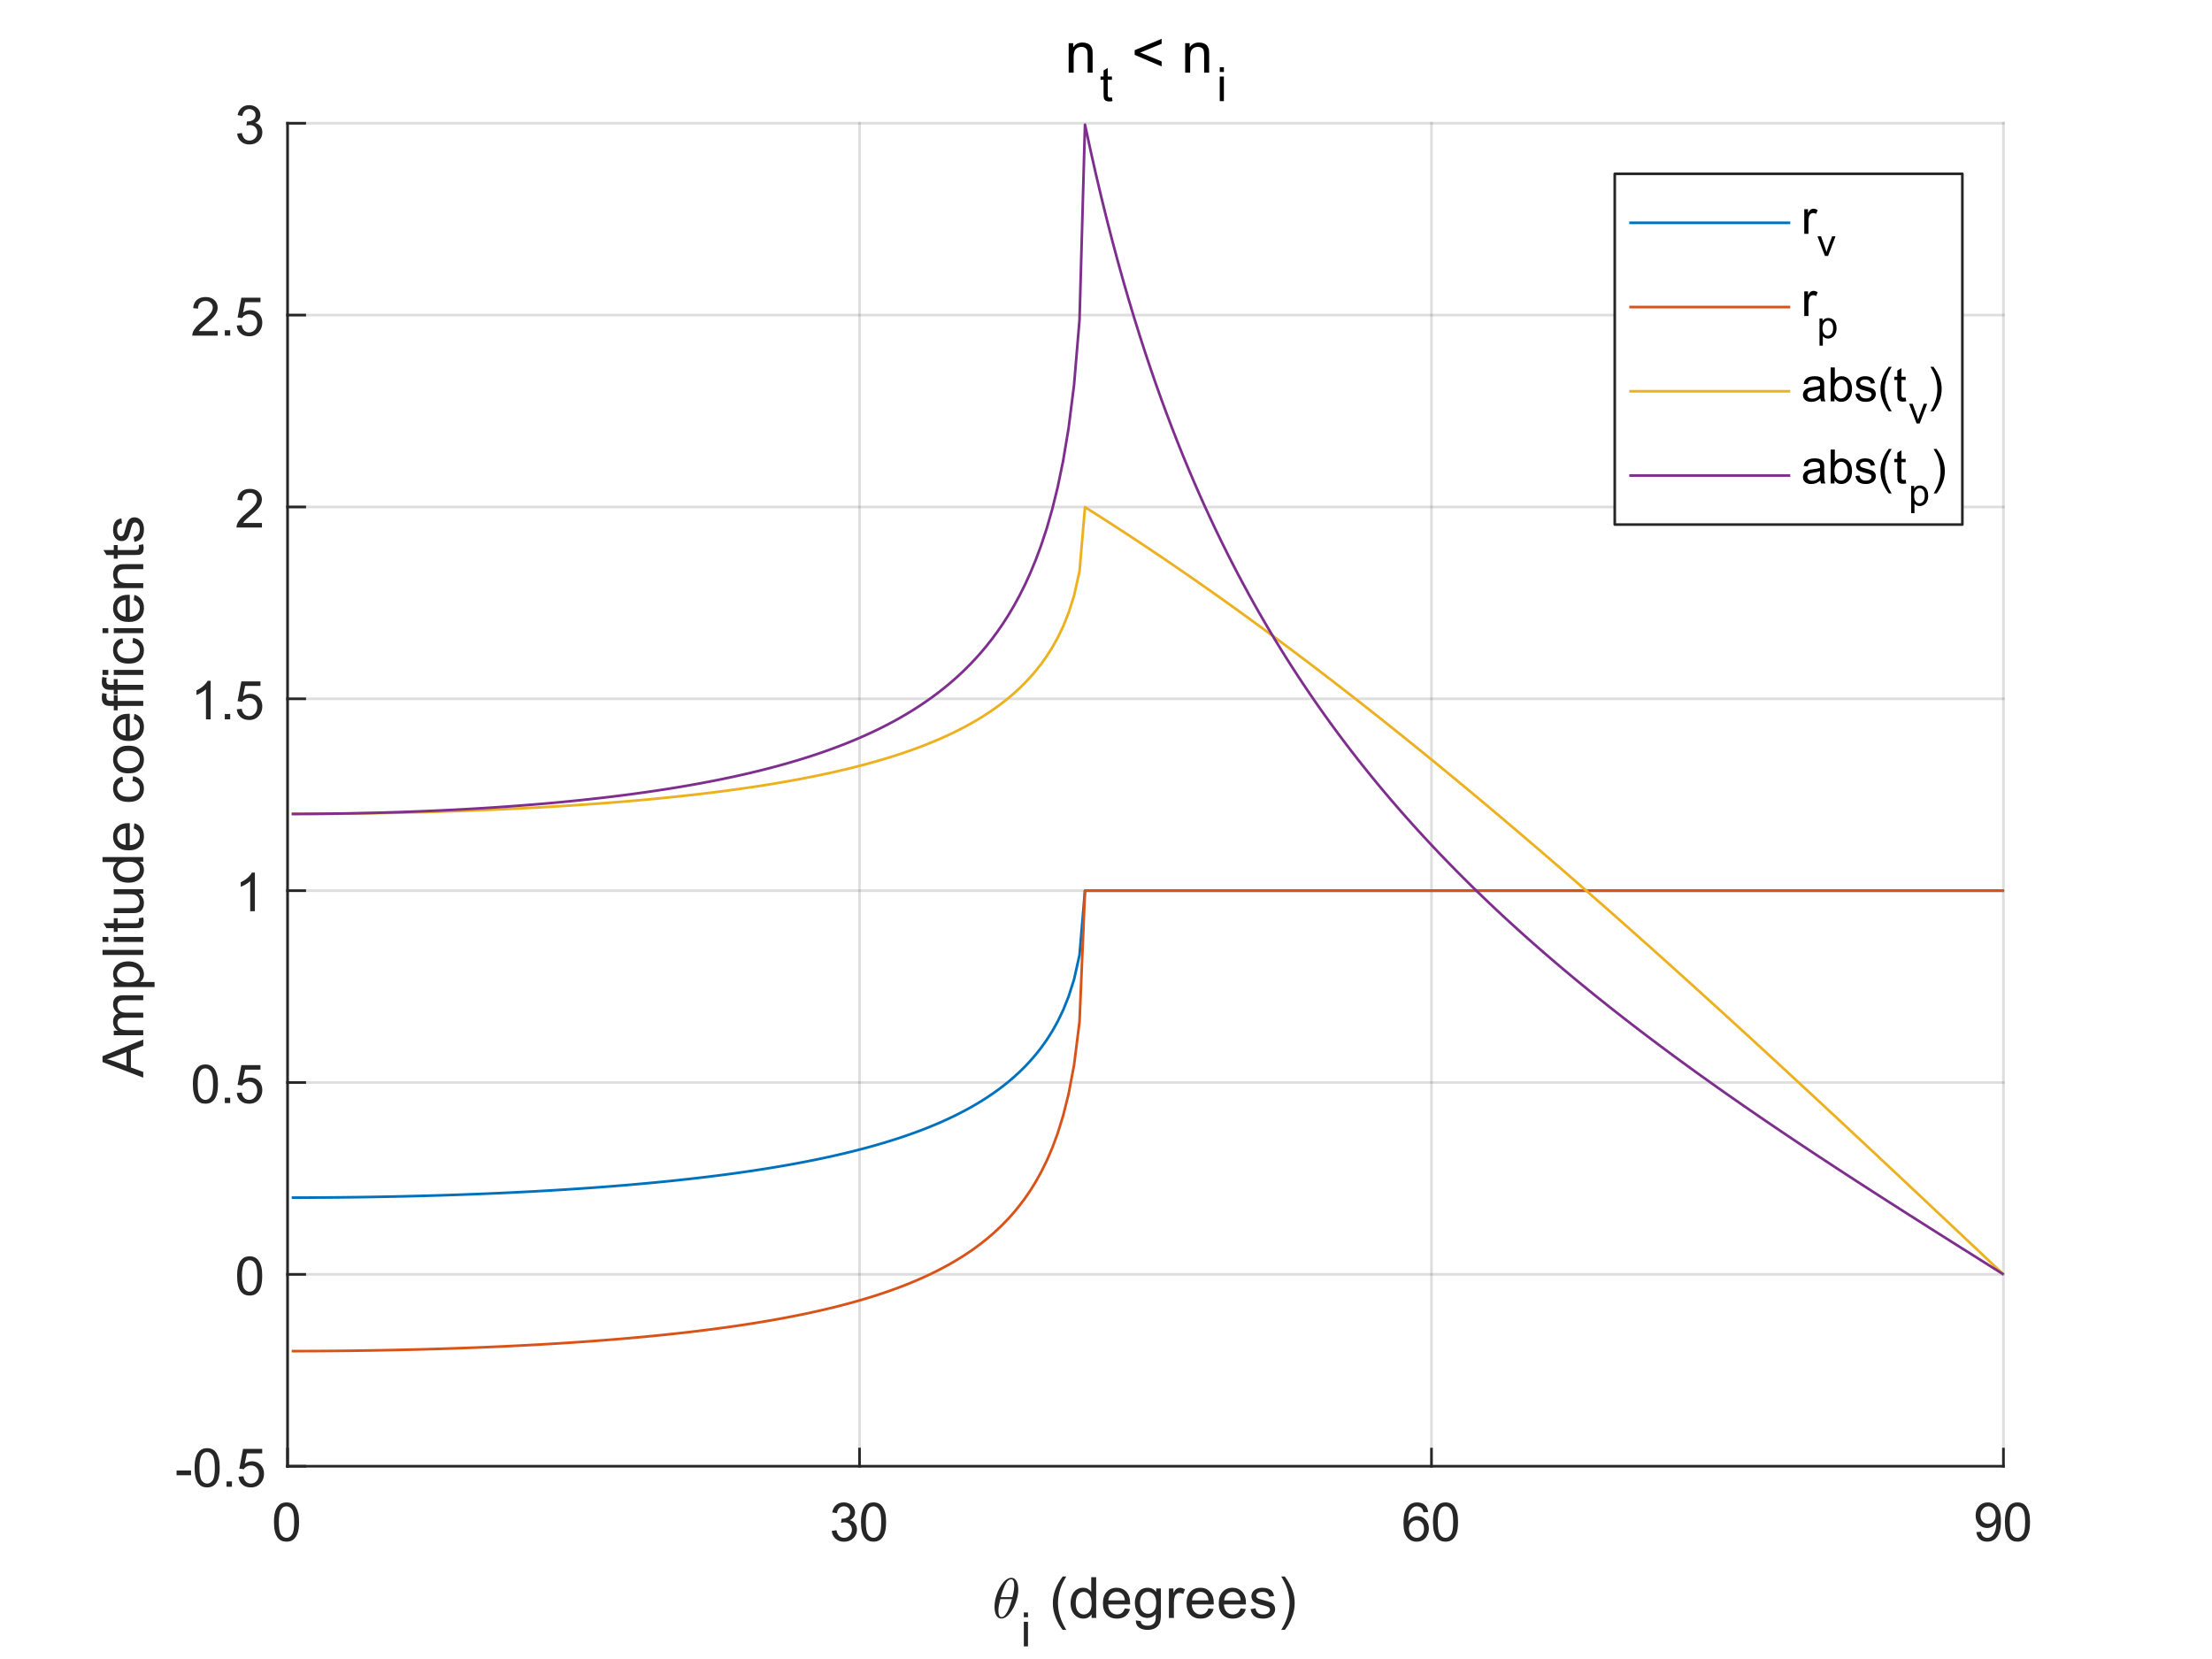 <?xml version="1.0"?>
<!DOCTYPE svg PUBLIC '-//W3C//DTD SVG 1.0//EN'
          'http://www.w3.org/TR/2001/REC-SVG-20010904/DTD/svg10.dtd'>
<svg xmlns:xlink="http://www.w3.org/1999/xlink" style="fill-opacity:1; color-rendering:auto; color-interpolation:auto; text-rendering:auto; stroke:black; stroke-linecap:square; stroke-miterlimit:10; shape-rendering:auto; stroke-opacity:1; fill:black; stroke-dasharray:none; font-weight:normal; stroke-width:1; font-family:'Dialog'; font-style:normal; stroke-linejoin:miter; font-size:12px; stroke-dashoffset:0; image-rendering:auto;" width="700" height="525" xmlns="http://www.w3.org/2000/svg"
><rect width="100%" height="100%" fill="#333333" stroke="none"/><!--Generated by the Batik Graphics2D SVG Generator--><defs id="genericDefs"
  /><g
  ><defs id="defs1"
    ><clipPath clipPathUnits="userSpaceOnUse" id="clipPath1"
      ><path d="M0 0 L700 0 L700 525 L0 525 L0 0 Z"
      /></clipPath
    ></defs
    ><g style="fill:white; stroke:white;"
    ><rect x="0" y="0" width="700" style="clip-path:url(#clipPath1); stroke:none;" height="525"
    /></g
    ><g style="fill:white; text-rendering:optimizeSpeed; color-rendering:optimizeSpeed; image-rendering:optimizeSpeed; shape-rendering:crispEdges; stroke:white; color-interpolation:sRGB;"
    ><rect x="0" width="700" height="525" y="0" style="stroke:none;"
      /><path style="stroke:none;" d="M91 464 L634 464 L634 39 L91 39 Z"
    /></g
    ><g style="stroke-linecap:butt; fill-opacity:0.149; fill:rgb(38,38,38); text-rendering:geometricPrecision; image-rendering:optimizeQuality; color-rendering:optimizeQuality; stroke-linejoin:round; stroke:rgb(38,38,38); color-interpolation:linearRGB; stroke-width:0.833; stroke-opacity:0.149;"
    ><line y2="39" style="fill:none;" x1="91" x2="91" y1="464"
      /><line y2="39" style="fill:none;" x1="272" x2="272" y1="464"
      /><line y2="39" style="fill:none;" x1="453" x2="453" y1="464"
      /><line y2="39" style="fill:none;" x1="634" x2="634" y1="464"
      /><line y2="464" style="fill:none;" x1="634" x2="91" y1="464"
      /><line y2="403.286" style="fill:none;" x1="634" x2="91" y1="403.286"
      /><line y2="342.571" style="fill:none;" x1="634" x2="91" y1="342.571"
      /><line y2="281.857" style="fill:none;" x1="634" x2="91" y1="281.857"
      /><line y2="221.143" style="fill:none;" x1="634" x2="91" y1="221.143"
      /><line y2="160.429" style="fill:none;" x1="634" x2="91" y1="160.429"
      /><line y2="99.714" style="fill:none;" x1="634" x2="91" y1="99.714"
      /><line y2="39" style="fill:none;" x1="634" x2="91" y1="39"
      /><line x1="91" x2="634" y1="464" style="stroke-linecap:square; fill-opacity:1; fill:none; stroke-opacity:1;" y2="464"
      /><line x1="91" x2="91" y1="464" style="stroke-linecap:square; fill-opacity:1; fill:none; stroke-opacity:1;" y2="458.57"
      /><line x1="272" x2="272" y1="464" style="stroke-linecap:square; fill-opacity:1; fill:none; stroke-opacity:1;" y2="458.57"
      /><line x1="453" x2="453" y1="464" style="stroke-linecap:square; fill-opacity:1; fill:none; stroke-opacity:1;" y2="458.57"
      /><line x1="634" x2="634" y1="464" style="stroke-linecap:square; fill-opacity:1; fill:none; stroke-opacity:1;" y2="458.57"
    /></g
    ><g transform="translate(91,470.667)" style="font-size:16.667px; fill:rgb(38,38,38); text-rendering:geometricPrecision; color-rendering:optimizeQuality; image-rendering:optimizeQuality; stroke:rgb(38,38,38); color-interpolation:linearRGB;"
    ><path style="stroke:none;" d="M-4.297 11 Q-4.297 8.844 -3.852 7.523 Q-3.406 6.203 -2.531 5.492 Q-1.656 4.781 -0.328 4.781 Q0.656 4.781 1.391 5.172 Q2.125 5.562 2.609 6.312 Q3.094 7.062 3.367 8.125 Q3.641 9.188 3.641 11 Q3.641 13.141 3.203 14.453 Q2.766 15.766 1.891 16.484 Q1.016 17.203 -0.328 17.203 Q-2.094 17.203 -3.094 15.953 Q-4.297 14.422 -4.297 11 ZM-2.766 11 Q-2.766 14 -2.062 14.992 Q-1.359 15.984 -0.328 15.984 Q0.703 15.984 1.406 14.984 Q2.109 13.984 2.109 11 Q2.109 8 1.406 7.008 Q0.703 6.016 -0.344 6.016 Q-1.375 6.016 -1.984 6.891 Q-2.766 8 -2.766 11 Z"
    /></g
    ><g transform="translate(272,470.667)" style="font-size:16.667px; fill:rgb(38,38,38); text-rendering:geometricPrecision; color-rendering:optimizeQuality; image-rendering:optimizeQuality; stroke:rgb(38,38,38); color-interpolation:linearRGB;"
    ><path style="stroke:none;" d="M-8.781 13.781 L-7.297 13.594 Q-7.031 14.859 -6.414 15.422 Q-5.797 15.984 -4.906 15.984 Q-3.859 15.984 -3.133 15.25 Q-2.406 14.516 -2.406 13.438 Q-2.406 12.406 -3.078 11.742 Q-3.75 11.078 -4.781 11.078 Q-5.203 11.078 -5.844 11.234 L-5.672 9.922 Q-5.531 9.938 -5.438 9.938 Q-4.484 9.938 -3.719 9.445 Q-2.953 8.953 -2.953 7.906 Q-2.953 7.094 -3.508 6.555 Q-4.062 6.016 -4.938 6.016 Q-5.812 6.016 -6.391 6.562 Q-6.969 7.109 -7.141 8.203 L-8.641 7.938 Q-8.359 6.438 -7.391 5.609 Q-6.422 4.781 -4.969 4.781 Q-3.984 4.781 -3.141 5.211 Q-2.297 5.641 -1.859 6.375 Q-1.422 7.109 -1.422 7.938 Q-1.422 8.734 -1.844 9.383 Q-2.266 10.031 -3.094 10.406 Q-2.016 10.656 -1.414 11.445 Q-0.812 12.234 -0.812 13.406 Q-0.812 15 -1.977 16.109 Q-3.141 17.219 -4.922 17.219 Q-6.516 17.219 -7.578 16.266 Q-8.641 15.312 -8.781 13.781 ZM0.467 11 Q0.467 8.844 0.912 7.523 Q1.357 6.203 2.232 5.492 Q3.107 4.781 4.435 4.781 Q5.42 4.781 6.154 5.172 Q6.888 5.562 7.373 6.312 Q7.857 7.062 8.131 8.125 Q8.404 9.188 8.404 11 Q8.404 13.141 7.966 14.453 Q7.529 15.766 6.654 16.484 Q5.779 17.203 4.435 17.203 Q2.67 17.203 1.67 15.953 Q0.467 14.422 0.467 11 ZM1.998 11 Q1.998 14 2.701 14.992 Q3.404 15.984 4.435 15.984 Q5.466 15.984 6.17 14.984 Q6.873 13.984 6.873 11 Q6.873 8 6.17 7.008 Q5.466 6.016 4.42 6.016 Q3.388 6.016 2.779 6.891 Q1.998 8 1.998 11 Z"
    /></g
    ><g transform="translate(453,470.667)" style="font-size:16.667px; fill:rgb(38,38,38); text-rendering:geometricPrecision; color-rendering:optimizeQuality; image-rendering:optimizeQuality; stroke:rgb(38,38,38); color-interpolation:linearRGB;"
    ><path style="stroke:none;" d="M-1.047 7.812 L-2.531 7.922 Q-2.719 7.047 -3.094 6.656 Q-3.703 6.016 -4.578 6.016 Q-5.297 6.016 -5.844 6.406 Q-6.547 6.922 -6.953 7.906 Q-7.359 8.891 -7.375 10.719 Q-6.828 9.906 -6.055 9.508 Q-5.281 9.109 -4.422 9.109 Q-2.922 9.109 -1.875 10.211 Q-0.828 11.312 -0.828 13.047 Q-0.828 14.188 -1.32 15.172 Q-1.812 16.156 -2.68 16.68 Q-3.547 17.203 -4.641 17.203 Q-6.5 17.203 -7.68 15.828 Q-8.859 14.453 -8.859 11.312 Q-8.859 7.781 -7.562 6.172 Q-6.422 4.781 -4.5 4.781 Q-3.062 4.781 -2.141 5.586 Q-1.219 6.391 -1.047 7.812 ZM-7.141 13.062 Q-7.141 13.828 -6.812 14.531 Q-6.484 15.234 -5.898 15.609 Q-5.312 15.984 -4.656 15.984 Q-3.719 15.984 -3.039 15.219 Q-2.359 14.453 -2.359 13.141 Q-2.359 11.875 -3.031 11.148 Q-3.703 10.422 -4.719 10.422 Q-5.734 10.422 -6.438 11.148 Q-7.141 11.875 -7.141 13.062 ZM0.467 11 Q0.467 8.844 0.912 7.523 Q1.357 6.203 2.232 5.492 Q3.107 4.781 4.435 4.781 Q5.42 4.781 6.154 5.172 Q6.888 5.562 7.373 6.312 Q7.857 7.062 8.131 8.125 Q8.404 9.188 8.404 11 Q8.404 13.141 7.966 14.453 Q7.529 15.766 6.654 16.484 Q5.779 17.203 4.435 17.203 Q2.67 17.203 1.67 15.953 Q0.467 14.422 0.467 11 ZM1.998 11 Q1.998 14 2.701 14.992 Q3.404 15.984 4.435 15.984 Q5.466 15.984 6.17 14.984 Q6.873 13.984 6.873 11 Q6.873 8 6.17 7.008 Q5.466 6.016 4.42 6.016 Q3.388 6.016 2.779 6.891 Q1.998 8 1.998 11 Z"
    /></g
    ><g transform="translate(634,470.667)" style="font-size:16.667px; fill:rgb(38,38,38); text-rendering:geometricPrecision; color-rendering:optimizeQuality; image-rendering:optimizeQuality; stroke:rgb(38,38,38); color-interpolation:linearRGB;"
    ><path style="stroke:none;" d="M-8.562 14.188 L-7.141 14.047 Q-6.953 15.062 -6.438 15.523 Q-5.922 15.984 -5.109 15.984 Q-4.422 15.984 -3.906 15.664 Q-3.391 15.344 -3.055 14.82 Q-2.719 14.297 -2.5 13.398 Q-2.281 12.5 -2.281 11.578 Q-2.281 11.469 -2.281 11.266 Q-2.734 11.984 -3.508 12.43 Q-4.281 12.875 -5.188 12.875 Q-6.703 12.875 -7.75 11.781 Q-8.797 10.688 -8.797 8.891 Q-8.797 7.031 -7.703 5.906 Q-6.609 4.781 -4.969 4.781 Q-3.781 4.781 -2.797 5.422 Q-1.812 6.062 -1.305 7.242 Q-0.797 8.422 -0.797 10.672 Q-0.797 13 -1.305 14.383 Q-1.812 15.766 -2.812 16.484 Q-3.812 17.203 -5.156 17.203 Q-6.578 17.203 -7.484 16.414 Q-8.391 15.625 -8.562 14.188 ZM-2.453 8.812 Q-2.453 7.531 -3.141 6.773 Q-3.828 6.016 -4.781 6.016 Q-5.781 6.016 -6.523 6.828 Q-7.266 7.641 -7.266 8.938 Q-7.266 10.109 -6.562 10.828 Q-5.859 11.547 -4.828 11.547 Q-3.781 11.547 -3.117 10.828 Q-2.453 10.109 -2.453 8.812 ZM0.467 11 Q0.467 8.844 0.912 7.523 Q1.357 6.203 2.232 5.492 Q3.107 4.781 4.435 4.781 Q5.42 4.781 6.154 5.172 Q6.888 5.562 7.373 6.312 Q7.857 7.062 8.131 8.125 Q8.404 9.188 8.404 11 Q8.404 13.141 7.966 14.453 Q7.529 15.766 6.654 16.484 Q5.779 17.203 4.435 17.203 Q2.67 17.203 1.67 15.953 Q0.467 14.422 0.467 11 ZM1.998 11 Q1.998 14 2.701 14.992 Q3.404 15.984 4.435 15.984 Q5.466 15.984 6.17 14.984 Q6.873 13.984 6.873 11 Q6.873 8 6.17 7.008 Q5.466 6.016 4.42 6.016 Q3.388 6.016 2.779 6.891 Q1.998 8 1.998 11 Z"
    /></g
    ><g transform="translate(314,512)" style="font-size:18.333px; fill:rgb(38,38,38); text-rendering:geometricPrecision; image-rendering:optimizeQuality; color-rendering:optimizeQuality; font-family:'mwb_cmmi10'; stroke:rgb(38,38,38); color-interpolation:linearRGB;"
    ><path style="stroke:none;" d="M2.906 0.203 Q2.078 0.203 1.586 -0.398 Q1.094 -1 0.906 -1.844 Q0.719 -2.688 0.719 -3.5 L0.719 -3.531 Q0.719 -4.422 0.891 -5.391 Q1.062 -6.359 1.391 -7.32 Q1.719 -8.281 2.094 -9.031 Q2.359 -9.562 2.773 -10.211 Q3.188 -10.859 3.703 -11.43 Q4.219 -12 4.812 -12.344 Q5.406 -12.688 6.016 -12.688 L6.031 -12.688 Q6.688 -12.688 7.117 -12.328 Q7.547 -11.969 7.789 -11.406 Q8.031 -10.844 8.133 -10.203 Q8.234 -9.562 8.234 -8.984 Q8.234 -7.625 7.859 -6.203 Q7.484 -4.781 6.844 -3.453 Q6.594 -2.953 6.156 -2.273 Q5.719 -1.594 5.234 -1.062 Q4.75 -0.531 4.141 -0.164 Q3.531 0.203 2.922 0.203 L2.906 0.203 ZM2.938 -0.266 Q3.531 -0.266 4.078 -0.906 Q4.625 -1.547 5.039 -2.453 Q5.453 -3.359 5.766 -4.32 Q6.078 -5.281 6.234 -5.938 L2.562 -5.938 Q2.281 -4.812 2.117 -3.992 Q1.953 -3.172 1.953 -2.375 Q1.953 -0.266 2.938 -0.266 ZM2.703 -6.578 L6.391 -6.578 Q6.578 -7.359 6.695 -7.891 Q6.812 -8.422 6.891 -9.016 Q6.969 -9.609 6.969 -10.109 Q6.969 -12.219 6.016 -12.219 Q4.875 -12.219 4.039 -10.383 Q3.203 -8.547 2.703 -6.578 Z"
    /></g
    ><g transform="translate(323,521)" style="font-size:14.667px; fill:rgb(38,38,38); text-rendering:geometricPrecision; color-rendering:optimizeQuality; image-rendering:optimizeQuality; stroke:rgb(38,38,38); color-interpolation:linearRGB;"
    ><path style="stroke:none;" d="M1 -9.219 L1 -10.734 L2.312 -10.734 L2.312 -9.219 L1 -9.219 ZM1 0 L1 -7.781 L2.312 -7.781 L2.312 0 L1 0 Z"
    /></g
    ><g transform="translate(327,512)" style="font-size:18.333px; fill:rgb(38,38,38); text-rendering:geometricPrecision; color-rendering:optimizeQuality; image-rendering:optimizeQuality; stroke:rgb(38,38,38); color-interpolation:linearRGB;"
    ><path style="stroke:none;" d="M9.291 3.781 Q7.994 2.141 7.088 -0.078 Q6.181 -2.297 6.181 -4.672 Q6.181 -6.766 6.853 -8.672 Q7.65 -10.906 9.291 -13.109 L10.431 -13.109 Q9.369 -11.281 9.025 -10.5 Q8.494 -9.281 8.181 -7.969 Q7.806 -6.312 7.806 -4.656 Q7.806 -0.438 10.431 3.781 L9.291 3.781 ZM18.436 0 L18.436 -1.172 Q17.545 0.219 15.811 0.219 Q14.702 0.219 13.764 -0.398 Q12.827 -1.016 12.311 -2.117 Q11.795 -3.219 11.795 -4.656 Q11.795 -6.062 12.264 -7.195 Q12.733 -8.328 13.663 -8.938 Q14.592 -9.547 15.748 -9.547 Q16.592 -9.547 17.248 -9.188 Q17.905 -8.828 18.327 -8.266 L18.327 -12.891 L19.889 -12.891 L19.889 0 L18.436 0 ZM13.42 -4.656 Q13.42 -2.859 14.178 -1.977 Q14.936 -1.094 15.967 -1.094 Q16.998 -1.094 17.725 -1.938 Q18.452 -2.781 18.452 -4.531 Q18.452 -6.438 17.717 -7.336 Q16.983 -8.234 15.905 -8.234 Q14.842 -8.234 14.131 -7.375 Q13.42 -6.516 13.42 -4.656 ZM28.949 -3 L30.589 -2.797 Q30.199 -1.375 29.152 -0.578 Q28.105 0.219 26.48 0.219 Q24.433 0.219 23.23 -1.047 Q22.027 -2.312 22.027 -4.594 Q22.027 -6.938 23.238 -8.242 Q24.449 -9.547 26.386 -9.547 Q28.261 -9.547 29.449 -8.273 Q30.636 -7 30.636 -4.688 Q30.636 -4.547 30.62 -4.266 L23.667 -4.266 Q23.745 -2.719 24.535 -1.906 Q25.324 -1.094 26.48 -1.094 Q27.355 -1.094 27.972 -1.547 Q28.589 -2 28.949 -3 ZM23.745 -5.562 L28.964 -5.562 Q28.855 -6.734 28.37 -7.328 Q27.605 -8.25 26.402 -8.25 Q25.324 -8.25 24.581 -7.516 Q23.839 -6.781 23.745 -5.562 ZM32.446 0.781 L33.993 1 Q34.086 1.719 34.524 2.047 Q35.118 2.484 36.133 2.484 Q37.227 2.484 37.828 2.039 Q38.43 1.594 38.633 0.812 Q38.758 0.328 38.758 -1.219 Q37.711 0 36.164 0 Q34.243 0 33.188 -1.391 Q32.133 -2.781 32.133 -4.719 Q32.133 -6.062 32.618 -7.188 Q33.102 -8.312 34.024 -8.93 Q34.946 -9.547 36.18 -9.547 Q37.836 -9.547 38.899 -8.203 L38.899 -9.328 L40.368 -9.328 L40.368 -1.266 Q40.368 0.922 39.922 1.828 Q39.477 2.734 38.516 3.258 Q37.555 3.781 36.149 3.781 Q34.477 3.781 33.446 3.031 Q32.414 2.281 32.446 0.781 ZM33.758 -4.828 Q33.758 -3 34.493 -2.156 Q35.227 -1.312 36.321 -1.312 Q37.414 -1.312 38.149 -2.148 Q38.883 -2.984 38.883 -4.781 Q38.883 -6.5 38.125 -7.367 Q37.368 -8.234 36.289 -8.234 Q35.243 -8.234 34.5 -7.375 Q33.758 -6.516 33.758 -4.828 ZM42.911 0 L42.911 -9.328 L44.333 -9.328 L44.333 -7.922 Q44.88 -8.906 45.341 -9.227 Q45.802 -9.547 46.349 -9.547 Q47.161 -9.547 47.974 -9.031 L47.443 -7.562 Q46.849 -7.906 46.271 -7.906 Q45.755 -7.906 45.341 -7.594 Q44.927 -7.281 44.755 -6.734 Q44.49 -5.891 44.49 -4.891 L44.49 0 L42.911 0 ZM55.416 -3 L57.057 -2.797 Q56.666 -1.375 55.619 -0.578 Q54.572 0.219 52.947 0.219 Q50.9 0.219 49.697 -1.047 Q48.494 -2.312 48.494 -4.594 Q48.494 -6.938 49.705 -8.242 Q50.916 -9.547 52.853 -9.547 Q54.728 -9.547 55.916 -8.273 Q57.103 -7 57.103 -4.688 Q57.103 -4.547 57.088 -4.266 L50.135 -4.266 Q50.213 -2.719 51.002 -1.906 Q51.791 -1.094 52.947 -1.094 Q53.822 -1.094 54.439 -1.547 Q55.057 -2 55.416 -3 ZM50.213 -5.562 L55.432 -5.562 Q55.322 -6.734 54.838 -7.328 Q54.072 -8.25 52.869 -8.25 Q51.791 -8.25 51.049 -7.516 Q50.307 -6.781 50.213 -5.562 ZM65.6 -3 L67.241 -2.797 Q66.85 -1.375 65.804 -0.578 Q64.757 0.219 63.132 0.219 Q61.085 0.219 59.882 -1.047 Q58.679 -2.312 58.679 -4.594 Q58.679 -6.938 59.89 -8.242 Q61.1 -9.547 63.038 -9.547 Q64.913 -9.547 66.1 -8.273 Q67.288 -7 67.288 -4.688 Q67.288 -4.547 67.272 -4.266 L60.319 -4.266 Q60.397 -2.719 61.186 -1.906 Q61.975 -1.094 63.132 -1.094 Q64.007 -1.094 64.624 -1.547 Q65.241 -2 65.6 -3 ZM60.397 -5.562 L65.616 -5.562 Q65.507 -6.734 65.022 -7.328 Q64.257 -8.25 63.054 -8.25 Q61.975 -8.25 61.233 -7.516 Q60.491 -6.781 60.397 -5.562 ZM68.754 -2.781 L70.332 -3.031 Q70.457 -2.094 71.058 -1.594 Q71.66 -1.094 72.738 -1.094 Q73.832 -1.094 74.363 -1.539 Q74.894 -1.984 74.894 -2.578 Q74.894 -3.109 74.426 -3.422 Q74.097 -3.625 72.801 -3.953 Q71.066 -4.391 70.394 -4.711 Q69.722 -5.031 69.371 -5.602 Q69.019 -6.172 69.019 -6.859 Q69.019 -7.484 69.308 -8.016 Q69.597 -8.547 70.082 -8.891 Q70.457 -9.172 71.097 -9.359 Q71.738 -9.547 72.457 -9.547 Q73.566 -9.547 74.394 -9.227 Q75.222 -8.906 75.621 -8.367 Q76.019 -7.828 76.16 -6.922 L74.613 -6.719 Q74.504 -7.438 74.004 -7.844 Q73.504 -8.25 72.582 -8.25 Q71.488 -8.25 71.019 -7.891 Q70.551 -7.531 70.551 -7.047 Q70.551 -6.734 70.754 -6.484 Q70.941 -6.234 71.347 -6.062 Q71.597 -5.984 72.754 -5.656 Q74.426 -5.219 75.09 -4.93 Q75.754 -4.641 76.137 -4.094 Q76.519 -3.547 76.519 -2.75 Q76.519 -1.953 76.058 -1.25 Q75.597 -0.547 74.722 -0.164 Q73.847 0.219 72.754 0.219 Q70.926 0.219 69.972 -0.539 Q69.019 -1.297 68.754 -2.781 ZM79.582 3.781 L78.457 3.781 Q81.082 -0.438 81.082 -4.656 Q81.082 -6.312 80.707 -7.938 Q80.41 -9.25 79.863 -10.469 Q79.519 -11.266 78.457 -13.109 L79.582 -13.109 Q81.238 -10.906 82.035 -8.672 Q82.707 -6.766 82.707 -4.672 Q82.707 -2.297 81.801 -0.078 Q80.894 2.141 79.582 3.781 Z"
    /></g
    ><g style="fill:rgb(38,38,38); text-rendering:geometricPrecision; image-rendering:optimizeQuality; color-rendering:optimizeQuality; stroke-linejoin:round; stroke:rgb(38,38,38); color-interpolation:linearRGB; stroke-width:0.833;"
    ><line y2="39" style="fill:none;" x1="91" x2="91" y1="464"
      /><line y2="464" style="fill:none;" x1="91" x2="96.43" y1="464"
      /><line y2="403.286" style="fill:none;" x1="91" x2="96.43" y1="403.286"
      /><line y2="342.571" style="fill:none;" x1="91" x2="96.43" y1="342.571"
      /><line y2="281.857" style="fill:none;" x1="91" x2="96.43" y1="281.857"
      /><line y2="221.143" style="fill:none;" x1="91" x2="96.43" y1="221.143"
      /><line y2="160.429" style="fill:none;" x1="91" x2="96.43" y1="160.429"
      /><line y2="99.714" style="fill:none;" x1="91" x2="96.43" y1="99.714"
      /><line y2="39" style="fill:none;" x1="91" x2="96.43" y1="39"
    /></g
    ><g transform="translate(84.333,464)" style="font-size:16.667px; fill:rgb(38,38,38); text-rendering:geometricPrecision; color-rendering:optimizeQuality; image-rendering:optimizeQuality; stroke:rgb(38,38,38); color-interpolation:linearRGB;"
    ><path style="stroke:none;" d="M-28.453 2.844 L-28.453 1.344 L-23.875 1.344 L-23.875 2.844 L-28.453 2.844 ZM-22.75 0.5 Q-22.75 -1.656 -22.305 -2.977 Q-21.86 -4.297 -20.985 -5.008 Q-20.11 -5.719 -18.782 -5.719 Q-17.797 -5.719 -17.063 -5.328 Q-16.328 -4.938 -15.844 -4.188 Q-15.36 -3.438 -15.086 -2.375 Q-14.813 -1.312 -14.813 0.5 Q-14.813 2.641 -15.25 3.953 Q-15.688 5.266 -16.563 5.984 Q-17.438 6.703 -18.782 6.703 Q-20.547 6.703 -21.547 5.453 Q-22.75 3.922 -22.75 0.5 ZM-21.219 0.5 Q-21.219 3.5 -20.516 4.492 Q-19.813 5.484 -18.782 5.484 Q-17.75 5.484 -17.047 4.484 Q-16.344 3.484 -16.344 0.5 Q-16.344 -2.5 -17.047 -3.492 Q-17.75 -4.484 -18.797 -4.484 Q-19.828 -4.484 -20.438 -3.609 Q-21.219 -2.5 -21.219 0.5 ZM-12.643 6.5 L-12.643 4.797 L-10.94 4.797 L-10.94 6.5 L-12.643 6.5 ZM-8.859 3.312 L-7.281 3.172 Q-7.109 4.328 -6.476 4.906 Q-5.843 5.484 -4.953 5.484 Q-3.875 5.484 -3.125 4.672 Q-2.375 3.859 -2.375 2.5 Q-2.375 1.234 -3.094 0.492 Q-3.812 -0.25 -4.968 -0.25 Q-5.687 -0.25 -6.273 0.078 Q-6.859 0.406 -7.187 0.938 L-8.594 0.75 L-7.406 -5.5 L-1.359 -5.5 L-1.359 -4.078 L-6.218 -4.078 L-6.875 -0.812 Q-5.781 -1.562 -4.578 -1.562 Q-2.984 -1.562 -1.883 -0.461 Q-0.781 0.641 -0.781 2.375 Q-0.781 4.031 -1.75 5.234 Q-2.922 6.703 -4.953 6.703 Q-6.609 6.703 -7.656 5.773 Q-8.703 4.844 -8.859 3.312 Z"
    /></g
    ><g transform="translate(84.333,403.286)" style="font-size:16.667px; fill:rgb(38,38,38); text-rendering:geometricPrecision; color-rendering:optimizeQuality; image-rendering:optimizeQuality; stroke:rgb(38,38,38); color-interpolation:linearRGB;"
    ><path style="stroke:none;" d="M-9.297 0.5 Q-9.297 -1.656 -8.852 -2.977 Q-8.406 -4.297 -7.531 -5.008 Q-6.656 -5.719 -5.328 -5.719 Q-4.344 -5.719 -3.609 -5.328 Q-2.875 -4.938 -2.391 -4.188 Q-1.906 -3.438 -1.633 -2.375 Q-1.359 -1.312 -1.359 0.5 Q-1.359 2.641 -1.797 3.953 Q-2.234 5.266 -3.109 5.984 Q-3.984 6.703 -5.328 6.703 Q-7.094 6.703 -8.094 5.453 Q-9.297 3.922 -9.297 0.5 ZM-7.766 0.5 Q-7.766 3.5 -7.062 4.492 Q-6.359 5.484 -5.328 5.484 Q-4.297 5.484 -3.594 4.484 Q-2.891 3.484 -2.891 0.5 Q-2.891 -2.5 -3.594 -3.492 Q-4.297 -4.484 -5.344 -4.484 Q-6.375 -4.484 -6.984 -3.609 Q-7.766 -2.5 -7.766 0.5 Z"
    /></g
    ><g transform="translate(84.333,342.571)" style="font-size:16.667px; fill:rgb(38,38,38); text-rendering:geometricPrecision; color-rendering:optimizeQuality; image-rendering:optimizeQuality; stroke:rgb(38,38,38); color-interpolation:linearRGB;"
    ><path style="stroke:none;" d="M-23.297 0.5 Q-23.297 -1.656 -22.852 -2.977 Q-22.406 -4.297 -21.531 -5.008 Q-20.656 -5.719 -19.328 -5.719 Q-18.344 -5.719 -17.609 -5.328 Q-16.875 -4.938 -16.391 -4.188 Q-15.906 -3.438 -15.633 -2.375 Q-15.359 -1.312 -15.359 0.5 Q-15.359 2.641 -15.797 3.953 Q-16.234 5.266 -17.109 5.984 Q-17.984 6.703 -19.328 6.703 Q-21.094 6.703 -22.094 5.453 Q-23.297 3.922 -23.297 0.5 ZM-21.766 0.5 Q-21.766 3.5 -21.062 4.492 Q-20.359 5.484 -19.328 5.484 Q-18.297 5.484 -17.594 4.484 Q-16.891 3.484 -16.891 0.5 Q-16.891 -2.5 -17.594 -3.492 Q-18.297 -4.484 -19.344 -4.484 Q-20.375 -4.484 -20.984 -3.609 Q-21.766 -2.5 -21.766 0.5 ZM-13.19 6.5 L-13.19 4.797 L-11.487 4.797 L-11.487 6.5 L-13.19 6.5 ZM-9.406 3.312 L-7.828 3.172 Q-7.656 4.328 -7.023 4.906 Q-6.39 5.484 -5.5 5.484 Q-4.421 5.484 -3.671 4.672 Q-2.921 3.859 -2.921 2.5 Q-2.921 1.234 -3.64 0.492 Q-4.359 -0.25 -5.515 -0.25 Q-6.234 -0.25 -6.82 0.078 Q-7.406 0.406 -7.734 0.938 L-9.14 0.75 L-7.953 -5.5 L-1.906 -5.5 L-1.906 -4.078 L-6.765 -4.078 L-7.421 -0.812 Q-6.328 -1.562 -5.125 -1.562 Q-3.531 -1.562 -2.429 -0.461 Q-1.328 0.641 -1.328 2.375 Q-1.328 4.031 -2.296 5.234 Q-3.468 6.703 -5.5 6.703 Q-7.156 6.703 -8.203 5.773 Q-9.25 4.844 -9.406 3.312 Z"
    /></g
    ><g transform="translate(84.333,281.857)" style="font-size:16.667px; fill:rgb(38,38,38); text-rendering:geometricPrecision; color-rendering:optimizeQuality; image-rendering:optimizeQuality; stroke:rgb(38,38,38); color-interpolation:linearRGB;"
    ><path style="stroke:none;" d="M-3.672 6.5 L-5.156 6.5 L-5.156 -3.016 Q-5.703 -2.5 -6.578 -1.992 Q-7.453 -1.484 -8.156 -1.219 L-8.156 -2.672 Q-6.891 -3.25 -5.953 -4.094 Q-5.016 -4.938 -4.625 -5.719 L-3.672 -5.719 L-3.672 6.5 Z"
    /></g
    ><g transform="translate(84.333,221.143)" style="font-size:16.667px; fill:rgb(38,38,38); text-rendering:geometricPrecision; color-rendering:optimizeQuality; image-rendering:optimizeQuality; stroke:rgb(38,38,38); color-interpolation:linearRGB;"
    ><path style="stroke:none;" d="M-17.672 6.5 L-19.156 6.5 L-19.156 -3.016 Q-19.703 -2.5 -20.578 -1.992 Q-21.453 -1.484 -22.156 -1.219 L-22.156 -2.672 Q-20.891 -3.25 -19.953 -4.094 Q-19.016 -4.938 -18.625 -5.719 L-17.672 -5.719 L-17.672 6.5 ZM-13.19 6.5 L-13.19 4.797 L-11.487 4.797 L-11.487 6.5 L-13.19 6.5 ZM-9.406 3.312 L-7.828 3.172 Q-7.656 4.328 -7.023 4.906 Q-6.39 5.484 -5.5 5.484 Q-4.421 5.484 -3.671 4.672 Q-2.921 3.859 -2.921 2.5 Q-2.921 1.234 -3.64 0.492 Q-4.359 -0.25 -5.515 -0.25 Q-6.234 -0.25 -6.82 0.078 Q-7.406 0.406 -7.734 0.938 L-9.14 0.75 L-7.953 -5.5 L-1.906 -5.5 L-1.906 -4.078 L-6.765 -4.078 L-7.421 -0.812 Q-6.328 -1.562 -5.125 -1.562 Q-3.531 -1.562 -2.429 -0.461 Q-1.328 0.641 -1.328 2.375 Q-1.328 4.031 -2.296 5.234 Q-3.468 6.703 -5.5 6.703 Q-7.156 6.703 -8.203 5.773 Q-9.25 4.844 -9.406 3.312 Z"
    /></g
    ><g transform="translate(84.333,160.429)" style="font-size:16.667px; fill:rgb(38,38,38); text-rendering:geometricPrecision; color-rendering:optimizeQuality; image-rendering:optimizeQuality; stroke:rgb(38,38,38); color-interpolation:linearRGB;"
    ><path style="stroke:none;" d="M-1.438 5.062 L-1.438 6.5 L-9.484 6.5 Q-9.5 5.953 -9.312 5.469 Q-9 4.641 -8.328 3.844 Q-7.656 3.047 -6.375 2 Q-4.391 0.375 -3.695 -0.578 Q-3 -1.531 -3 -2.375 Q-3 -3.266 -3.633 -3.875 Q-4.266 -4.484 -5.281 -4.484 Q-6.359 -4.484 -7.008 -3.836 Q-7.656 -3.188 -7.672 -2.047 L-9.203 -2.203 Q-9.047 -3.922 -8.016 -4.82 Q-6.984 -5.719 -5.25 -5.719 Q-3.5 -5.719 -2.477 -4.75 Q-1.453 -3.781 -1.453 -2.344 Q-1.453 -1.609 -1.758 -0.906 Q-2.062 -0.203 -2.75 0.578 Q-3.438 1.359 -5.047 2.719 Q-6.391 3.859 -6.773 4.258 Q-7.156 4.656 -7.406 5.062 L-1.438 5.062 Z"
    /></g
    ><g transform="translate(84.333,99.714)" style="font-size:16.667px; fill:rgb(38,38,38); text-rendering:geometricPrecision; color-rendering:optimizeQuality; image-rendering:optimizeQuality; stroke:rgb(38,38,38); color-interpolation:linearRGB;"
    ><path style="stroke:none;" d="M-15.438 5.062 L-15.438 6.5 L-23.484 6.5 Q-23.5 5.953 -23.312 5.469 Q-23 4.641 -22.328 3.844 Q-21.656 3.047 -20.375 2 Q-18.391 0.375 -17.695 -0.578 Q-17 -1.531 -17 -2.375 Q-17 -3.266 -17.633 -3.875 Q-18.266 -4.484 -19.281 -4.484 Q-20.359 -4.484 -21.008 -3.836 Q-21.656 -3.188 -21.672 -2.047 L-23.203 -2.203 Q-23.047 -3.922 -22.016 -4.82 Q-20.984 -5.719 -19.25 -5.719 Q-17.5 -5.719 -16.477 -4.75 Q-15.453 -3.781 -15.453 -2.344 Q-15.453 -1.609 -15.758 -0.906 Q-16.062 -0.203 -16.75 0.578 Q-17.438 1.359 -19.047 2.719 Q-20.391 3.859 -20.773 4.258 Q-21.156 4.656 -21.406 5.062 L-15.438 5.062 ZM-13.19 6.5 L-13.19 4.797 L-11.487 4.797 L-11.487 6.5 L-13.19 6.5 ZM-9.406 3.312 L-7.828 3.172 Q-7.656 4.328 -7.023 4.906 Q-6.39 5.484 -5.5 5.484 Q-4.421 5.484 -3.671 4.672 Q-2.921 3.859 -2.921 2.5 Q-2.921 1.234 -3.64 0.492 Q-4.359 -0.25 -5.515 -0.25 Q-6.234 -0.25 -6.82 0.078 Q-7.406 0.406 -7.734 0.938 L-9.14 0.75 L-7.953 -5.5 L-1.906 -5.5 L-1.906 -4.078 L-6.765 -4.078 L-7.421 -0.812 Q-6.328 -1.562 -5.125 -1.562 Q-3.531 -1.562 -2.429 -0.461 Q-1.328 0.641 -1.328 2.375 Q-1.328 4.031 -2.296 5.234 Q-3.468 6.703 -5.5 6.703 Q-7.156 6.703 -8.203 5.773 Q-9.25 4.844 -9.406 3.312 Z"
    /></g
    ><g transform="translate(84.333,39)" style="font-size:16.667px; fill:rgb(38,38,38); text-rendering:geometricPrecision; color-rendering:optimizeQuality; image-rendering:optimizeQuality; stroke:rgb(38,38,38); color-interpolation:linearRGB;"
    ><path style="stroke:none;" d="M-9.281 3.281 L-7.797 3.094 Q-7.531 4.359 -6.914 4.922 Q-6.297 5.484 -5.406 5.484 Q-4.359 5.484 -3.633 4.75 Q-2.906 4.016 -2.906 2.938 Q-2.906 1.906 -3.578 1.242 Q-4.25 0.578 -5.281 0.578 Q-5.703 0.578 -6.344 0.734 L-6.172 -0.578 Q-6.031 -0.562 -5.938 -0.562 Q-4.984 -0.562 -4.219 -1.055 Q-3.453 -1.547 -3.453 -2.594 Q-3.453 -3.406 -4.008 -3.945 Q-4.562 -4.484 -5.438 -4.484 Q-6.312 -4.484 -6.891 -3.938 Q-7.469 -3.391 -7.641 -2.297 L-9.141 -2.562 Q-8.859 -4.062 -7.891 -4.891 Q-6.922 -5.719 -5.469 -5.719 Q-4.484 -5.719 -3.641 -5.289 Q-2.797 -4.859 -2.359 -4.125 Q-1.922 -3.391 -1.922 -2.562 Q-1.922 -1.766 -2.344 -1.117 Q-2.766 -0.469 -3.594 -0.094 Q-2.516 0.156 -1.914 0.945 Q-1.312 1.734 -1.312 2.906 Q-1.312 4.5 -2.477 5.609 Q-3.641 6.719 -5.422 6.719 Q-7.016 6.719 -8.078 5.766 Q-9.141 4.812 -9.281 3.281 Z"
    /></g
    ><g transform="translate(50.333,251.5) rotate(-90)" style="font-size:18.333px; fill:rgb(38,38,38); text-rendering:geometricPrecision; color-rendering:optimizeQuality; image-rendering:optimizeQuality; stroke:rgb(38,38,38); color-interpolation:linearRGB;"
    ><path style="stroke:none;" d="M-89.531 -5 L-84.578 -17.891 L-82.734 -17.891 L-77.469 -5 L-79.406 -5 L-80.906 -8.906 L-86.297 -8.906 L-87.719 -5 L-89.531 -5 ZM-85.812 -10.297 L-81.438 -10.297 L-82.781 -13.859 Q-83.406 -15.484 -83.703 -16.531 Q-83.938 -15.297 -84.391 -14.078 L-85.812 -10.297 ZM-76.098 -5 L-76.098 -14.328 L-74.676 -14.328 L-74.676 -13.031 Q-74.239 -13.703 -73.512 -14.125 Q-72.786 -14.547 -71.848 -14.547 Q-70.817 -14.547 -70.153 -14.117 Q-69.489 -13.688 -69.223 -12.906 Q-68.114 -14.547 -66.333 -14.547 Q-64.942 -14.547 -64.2 -13.773 Q-63.458 -13 -63.458 -11.406 L-63.458 -5 L-65.02 -5 L-65.02 -10.875 Q-65.02 -11.828 -65.176 -12.25 Q-65.333 -12.672 -65.739 -12.922 Q-66.145 -13.172 -66.692 -13.172 Q-67.676 -13.172 -68.325 -12.516 Q-68.973 -11.859 -68.973 -10.422 L-68.973 -5 L-70.551 -5 L-70.551 -11.062 Q-70.551 -12.125 -70.942 -12.648 Q-71.333 -13.172 -72.208 -13.172 Q-72.879 -13.172 -73.442 -12.82 Q-74.004 -12.469 -74.262 -11.797 Q-74.52 -11.125 -74.52 -9.844 L-74.52 -5 L-76.098 -5 ZM-60.844 -1.422 L-60.844 -14.328 L-59.406 -14.328 L-59.406 -13.125 Q-58.891 -13.828 -58.25 -14.188 Q-57.609 -14.547 -56.703 -14.547 Q-55.5 -14.547 -54.586 -13.93 Q-53.672 -13.312 -53.203 -12.195 Q-52.734 -11.078 -52.734 -9.734 Q-52.734 -8.312 -53.25 -7.164 Q-53.766 -6.016 -54.75 -5.398 Q-55.734 -4.781 -56.812 -4.781 Q-57.594 -4.781 -58.227 -5.117 Q-58.859 -5.453 -59.266 -5.969 L-59.266 -1.422 L-60.844 -1.422 ZM-59.406 -9.609 Q-59.406 -7.812 -58.68 -6.953 Q-57.953 -6.094 -56.922 -6.094 Q-55.859 -6.094 -55.109 -6.984 Q-54.359 -7.875 -54.359 -9.75 Q-54.359 -11.531 -55.094 -12.422 Q-55.828 -13.312 -56.844 -13.312 Q-57.859 -13.312 -58.633 -12.367 Q-59.406 -11.422 -59.406 -9.609 ZM-50.691 -5 L-50.691 -17.891 L-49.112 -17.891 L-49.112 -5 L-50.691 -5 ZM-46.575 -16.062 L-46.575 -17.891 L-44.997 -17.891 L-44.997 -16.062 L-46.575 -16.062 ZM-46.575 -5 L-46.575 -14.328 L-44.997 -14.328 L-44.997 -5 L-46.575 -5 ZM-39.069 -6.422 L-38.835 -5.016 Q-39.507 -4.875 -40.038 -4.875 Q-40.897 -4.875 -41.374 -5.148 Q-41.85 -5.422 -42.038 -5.867 Q-42.225 -6.312 -42.225 -7.734 L-42.225 -13.109 L-43.397 -13.109 L-43.397 -14.328 L-42.225 -14.328 L-42.225 -16.641 L-40.663 -17.594 L-40.663 -14.328 L-39.069 -14.328 L-39.069 -13.109 L-40.663 -13.109 L-40.663 -7.641 Q-40.663 -6.969 -40.577 -6.773 Q-40.491 -6.578 -40.304 -6.469 Q-40.116 -6.359 -39.757 -6.359 Q-39.507 -6.359 -39.069 -6.422 ZM-31.325 -5 L-31.325 -6.375 Q-32.403 -4.781 -34.278 -4.781 Q-35.106 -4.781 -35.825 -5.102 Q-36.544 -5.422 -36.888 -5.898 Q-37.231 -6.375 -37.372 -7.078 Q-37.466 -7.547 -37.466 -8.547 L-37.466 -14.328 L-35.888 -14.328 L-35.888 -9.156 Q-35.888 -7.922 -35.794 -7.484 Q-35.638 -6.859 -35.153 -6.508 Q-34.669 -6.156 -33.966 -6.156 Q-33.247 -6.156 -32.622 -6.516 Q-31.997 -6.875 -31.739 -7.508 Q-31.481 -8.141 -31.481 -9.328 L-31.481 -14.328 L-29.903 -14.328 L-29.903 -5 L-31.325 -5 ZM-21.188 -5 L-21.188 -6.172 Q-22.078 -4.781 -23.812 -4.781 Q-24.922 -4.781 -25.859 -5.398 Q-26.797 -6.016 -27.312 -7.117 Q-27.828 -8.219 -27.828 -9.656 Q-27.828 -11.062 -27.359 -12.195 Q-26.891 -13.328 -25.961 -13.938 Q-25.031 -14.547 -23.875 -14.547 Q-23.031 -14.547 -22.375 -14.188 Q-21.719 -13.828 -21.297 -13.266 L-21.297 -17.891 L-19.734 -17.891 L-19.734 -5 L-21.188 -5 ZM-26.203 -9.656 Q-26.203 -7.859 -25.445 -6.977 Q-24.688 -6.094 -23.656 -6.094 Q-22.625 -6.094 -21.898 -6.938 Q-21.172 -7.781 -21.172 -9.531 Q-21.172 -11.438 -21.906 -12.336 Q-22.641 -13.234 -23.719 -13.234 Q-24.781 -13.234 -25.492 -12.375 Q-26.203 -11.516 -26.203 -9.656 ZM-10.675 -8 L-9.034 -7.797 Q-9.425 -6.375 -10.472 -5.578 Q-11.519 -4.781 -13.144 -4.781 Q-15.19 -4.781 -16.394 -6.047 Q-17.597 -7.312 -17.597 -9.594 Q-17.597 -11.938 -16.386 -13.242 Q-15.175 -14.547 -13.237 -14.547 Q-11.362 -14.547 -10.175 -13.273 Q-8.987 -12 -8.987 -9.688 Q-8.987 -9.547 -9.003 -9.266 L-15.956 -9.266 Q-15.878 -7.719 -15.089 -6.906 Q-14.3 -6.094 -13.144 -6.094 Q-12.269 -6.094 -11.651 -6.547 Q-11.034 -7 -10.675 -8 ZM-15.878 -10.562 L-10.659 -10.562 Q-10.769 -11.734 -11.253 -12.328 Q-12.019 -13.25 -13.222 -13.25 Q-14.3 -13.25 -15.042 -12.516 Q-15.784 -11.781 -15.878 -10.562 ZM4.301 -8.422 L5.848 -8.219 Q5.598 -6.609 4.551 -5.695 Q3.504 -4.781 1.972 -4.781 Q0.051 -4.781 -1.113 -6.039 Q-2.277 -7.297 -2.277 -9.625 Q-2.277 -11.141 -1.778 -12.273 Q-1.278 -13.406 -0.254 -13.977 Q0.769 -14.547 1.972 -14.547 Q3.504 -14.547 4.465 -13.773 Q5.426 -13 5.707 -11.594 L4.16 -11.359 Q3.941 -12.297 3.387 -12.773 Q2.832 -13.25 2.035 -13.25 Q0.848 -13.25 0.098 -12.391 Q-0.652 -11.531 -0.652 -9.672 Q-0.652 -7.797 0.066 -6.945 Q0.785 -6.094 1.957 -6.094 Q2.879 -6.094 3.504 -6.664 Q4.129 -7.234 4.301 -8.422 ZM6.769 -9.672 Q6.769 -12.266 8.223 -13.516 Q9.426 -14.547 11.144 -14.547 Q13.082 -14.547 14.301 -13.281 Q15.519 -12.016 15.519 -9.797 Q15.519 -8 14.98 -6.969 Q14.441 -5.938 13.41 -5.359 Q12.379 -4.781 11.144 -4.781 Q9.191 -4.781 7.98 -6.039 Q6.769 -7.297 6.769 -9.672 ZM8.394 -9.672 Q8.394 -7.875 9.176 -6.984 Q9.957 -6.094 11.144 -6.094 Q12.332 -6.094 13.113 -6.992 Q13.894 -7.891 13.894 -9.719 Q13.894 -11.453 13.105 -12.344 Q12.316 -13.234 11.144 -13.234 Q9.957 -13.234 9.176 -12.344 Q8.394 -11.453 8.394 -9.672 ZM23.938 -8 L25.579 -7.797 Q25.188 -6.375 24.141 -5.578 Q23.095 -4.781 21.47 -4.781 Q19.423 -4.781 18.22 -6.047 Q17.016 -7.312 17.016 -9.594 Q17.016 -11.938 18.227 -13.242 Q19.438 -14.547 21.376 -14.547 Q23.251 -14.547 24.438 -13.273 Q25.626 -12 25.626 -9.688 Q25.626 -9.547 25.61 -9.266 L18.657 -9.266 Q18.735 -7.719 19.524 -6.906 Q20.313 -6.094 21.47 -6.094 Q22.345 -6.094 22.962 -6.547 Q23.579 -7 23.938 -8 ZM18.735 -10.562 L23.954 -10.562 Q23.845 -11.734 23.36 -12.328 Q22.595 -13.25 21.391 -13.25 Q20.313 -13.25 19.571 -12.516 Q18.829 -11.781 18.735 -10.562 ZM28.107 -5 L28.107 -13.109 L26.717 -13.109 L26.717 -14.328 L28.107 -14.328 L28.107 -15.328 Q28.107 -16.266 28.279 -16.719 Q28.498 -17.344 29.076 -17.727 Q29.654 -18.109 30.701 -18.109 Q31.357 -18.109 32.17 -17.953 L31.935 -16.562 Q31.435 -16.656 30.998 -16.656 Q30.279 -16.656 29.982 -16.352 Q29.685 -16.047 29.685 -15.203 L29.685 -14.328 L31.498 -14.328 L31.498 -13.109 L29.685 -13.109 L29.685 -5 L28.107 -5 ZM33.195 -5 L33.195 -13.109 L31.804 -13.109 L31.804 -14.328 L33.195 -14.328 L33.195 -15.328 Q33.195 -16.266 33.367 -16.719 Q33.586 -17.344 34.164 -17.727 Q34.742 -18.109 35.789 -18.109 Q36.445 -18.109 37.258 -17.953 L37.023 -16.562 Q36.523 -16.656 36.086 -16.656 Q35.367 -16.656 35.07 -16.352 Q34.773 -16.047 34.773 -15.203 L34.773 -14.328 L36.586 -14.328 L36.586 -13.109 L34.773 -13.109 L34.773 -5 L33.195 -5 ZM37.923 -16.062 L37.923 -17.891 L39.502 -17.891 L39.502 -16.062 L37.923 -16.062 ZM37.923 -5 L37.923 -14.328 L39.502 -14.328 L39.502 -5 L37.923 -5 ZM48.07 -8.422 L49.617 -8.219 Q49.367 -6.609 48.32 -5.695 Q47.273 -4.781 45.742 -4.781 Q43.82 -4.781 42.656 -6.039 Q41.492 -7.297 41.492 -9.625 Q41.492 -11.141 41.992 -12.273 Q42.492 -13.406 43.515 -13.977 Q44.539 -14.547 45.742 -14.547 Q47.273 -14.547 48.234 -13.773 Q49.195 -13 49.476 -11.594 L47.929 -11.359 Q47.711 -12.297 47.156 -12.773 Q46.601 -13.25 45.804 -13.25 Q44.617 -13.25 43.867 -12.391 Q43.117 -11.531 43.117 -9.672 Q43.117 -7.797 43.836 -6.945 Q44.554 -6.094 45.726 -6.094 Q46.648 -6.094 47.273 -6.664 Q47.898 -7.234 48.07 -8.422 ZM51.148 -16.062 L51.148 -17.891 L52.726 -17.891 L52.726 -16.062 L51.148 -16.062 ZM51.148 -5 L51.148 -14.328 L52.726 -14.328 L52.726 -5 L51.148 -5 ZM61.592 -8 L63.232 -7.797 Q62.842 -6.375 61.795 -5.578 Q60.748 -4.781 59.123 -4.781 Q57.076 -4.781 55.873 -6.047 Q54.67 -7.312 54.67 -9.594 Q54.67 -11.938 55.881 -13.242 Q57.092 -14.547 59.029 -14.547 Q60.904 -14.547 62.092 -13.273 Q63.279 -12 63.279 -9.688 Q63.279 -9.547 63.264 -9.266 L56.31 -9.266 Q56.389 -7.719 57.178 -6.906 Q57.967 -6.094 59.123 -6.094 Q59.998 -6.094 60.615 -6.547 Q61.232 -7 61.592 -8 ZM56.389 -10.562 L61.607 -10.562 Q61.498 -11.734 61.014 -12.328 Q60.248 -13.25 59.045 -13.25 Q57.967 -13.25 57.224 -12.516 Q56.482 -11.781 56.389 -10.562 ZM65.385 -5 L65.385 -14.328 L66.807 -14.328 L66.807 -13 Q67.839 -14.547 69.776 -14.547 Q70.62 -14.547 71.331 -14.242 Q72.042 -13.938 72.393 -13.445 Q72.745 -12.953 72.885 -12.281 Q72.964 -11.844 72.964 -10.734 L72.964 -5 L71.385 -5 L71.385 -10.672 Q71.385 -11.641 71.206 -12.125 Q71.026 -12.609 70.55 -12.891 Q70.073 -13.172 69.448 -13.172 Q68.432 -13.172 67.698 -12.531 Q66.964 -11.891 66.964 -10.094 L66.964 -5 L65.385 -5 ZM79.023 -6.422 L79.258 -5.016 Q78.586 -4.875 78.054 -4.875 Q77.195 -4.875 76.719 -5.148 Q76.242 -5.422 76.054 -5.867 Q75.867 -6.312 75.867 -7.734 L75.867 -13.109 L74.695 -13.109 L74.695 -14.328 L75.867 -14.328 L75.867 -16.641 L77.429 -17.594 L77.429 -14.328 L79.023 -14.328 L79.023 -13.109 L77.429 -13.109 L77.429 -7.641 Q77.429 -6.969 77.515 -6.773 Q77.601 -6.578 77.789 -6.469 Q77.976 -6.359 78.336 -6.359 Q78.586 -6.359 79.023 -6.422 ZM80.017 -7.781 L81.595 -8.031 Q81.72 -7.094 82.322 -6.594 Q82.924 -6.094 84.002 -6.094 Q85.095 -6.094 85.627 -6.539 Q86.158 -6.984 86.158 -7.578 Q86.158 -8.109 85.689 -8.422 Q85.361 -8.625 84.064 -8.953 Q82.33 -9.391 81.658 -9.711 Q80.986 -10.031 80.634 -10.602 Q80.283 -11.172 80.283 -11.859 Q80.283 -12.484 80.572 -13.016 Q80.861 -13.547 81.345 -13.891 Q81.72 -14.172 82.361 -14.359 Q83.002 -14.547 83.72 -14.547 Q84.83 -14.547 85.658 -14.227 Q86.486 -13.906 86.884 -13.367 Q87.283 -12.828 87.424 -11.922 L85.877 -11.719 Q85.767 -12.438 85.267 -12.844 Q84.767 -13.25 83.845 -13.25 Q82.752 -13.25 82.283 -12.891 Q81.814 -12.531 81.814 -12.047 Q81.814 -11.734 82.017 -11.484 Q82.205 -11.234 82.611 -11.062 Q82.861 -10.984 84.017 -10.656 Q85.689 -10.219 86.353 -9.93 Q87.017 -9.641 87.4 -9.094 Q87.783 -8.547 87.783 -7.75 Q87.783 -6.953 87.322 -6.25 Q86.861 -5.547 85.986 -5.164 Q85.111 -4.781 84.017 -4.781 Q82.189 -4.781 81.236 -5.539 Q80.283 -6.297 80.017 -7.781 Z"
    /></g
    ><g transform="translate(337,23)" style="text-rendering:geometricPrecision; font-size:18.333px; color-interpolation:linearRGB; color-rendering:optimizeQuality; image-rendering:optimizeQuality;"
    ><path style="stroke:none;" d="M1.188 0 L1.188 -9.328 L2.609 -9.328 L2.609 -8 Q3.641 -9.547 5.578 -9.547 Q6.422 -9.547 7.133 -9.242 Q7.844 -8.938 8.195 -8.445 Q8.547 -7.953 8.688 -7.281 Q8.766 -6.844 8.766 -5.734 L8.766 0 L7.188 0 L7.188 -5.672 Q7.188 -6.641 7.008 -7.125 Q6.828 -7.609 6.352 -7.891 Q5.875 -8.172 5.25 -8.172 Q4.234 -8.172 3.5 -7.531 Q2.766 -6.891 2.766 -5.094 L2.766 0 L1.188 0 Z"
    /></g
    ><g transform="translate(348,32)" style="text-rendering:geometricPrecision; font-size:14.667px; color-interpolation:linearRGB; color-rendering:optimizeQuality; image-rendering:optimizeQuality;"
    ><path style="stroke:none;" d="M3.875 -1.172 L4.062 -0.016 Q3.5 0.109 3.062 0.109 Q2.344 0.109 1.945 -0.125 Q1.547 -0.359 1.391 -0.727 Q1.234 -1.094 1.234 -2.281 L1.234 -6.75 L0.266 -6.75 L0.266 -7.781 L1.234 -7.781 L1.234 -9.703 L2.547 -10.5 L2.547 -7.781 L3.875 -7.781 L3.875 -6.75 L2.547 -6.75 L2.547 -2.203 Q2.547 -1.641 2.617 -1.477 Q2.688 -1.312 2.844 -1.219 Q3 -1.125 3.281 -1.125 Q3.516 -1.125 3.875 -1.172 Z"
    /></g
    ><g transform="translate(353,23)" style="text-rendering:geometricPrecision; font-size:18.333px; color-interpolation:linearRGB; color-rendering:optimizeQuality; image-rendering:optimizeQuality;"
    ><path style="stroke:none;" d="M6.072 -5.641 L6.072 -7.109 L14.603 -10.719 L14.603 -9.141 L7.838 -6.359 L14.603 -3.562 L14.603 -1.984 L6.072 -5.641 ZM22.057 0 L22.057 -9.328 L23.479 -9.328 L23.479 -8 Q24.51 -9.547 26.448 -9.547 Q27.292 -9.547 28.003 -9.242 Q28.714 -8.938 29.065 -8.445 Q29.417 -7.953 29.557 -7.281 Q29.635 -6.844 29.635 -5.734 L29.635 0 L28.057 0 L28.057 -5.672 Q28.057 -6.641 27.878 -7.125 Q27.698 -7.609 27.221 -7.891 Q26.745 -8.172 26.12 -8.172 Q25.104 -8.172 24.37 -7.531 Q23.635 -6.891 23.635 -5.094 L23.635 0 L22.057 0 Z"
    /></g
    ><g transform="translate(385,32)" style="text-rendering:geometricPrecision; font-size:14.667px; color-interpolation:linearRGB; color-rendering:optimizeQuality; image-rendering:optimizeQuality;"
    ><path style="stroke:none;" d="M1 -9.219 L1 -10.734 L2.312 -10.734 L2.312 -9.219 L1 -9.219 ZM1 0 L1 -7.781 L2.312 -7.781 L2.312 0 L1 0 Z"
    /></g
    ><g style="stroke-linecap:butt; fill:rgb(0,114,189); text-rendering:geometricPrecision; image-rendering:optimizeQuality; color-rendering:optimizeQuality; stroke-linejoin:round; stroke:rgb(0,114,189); color-interpolation:linearRGB; stroke-width:0.833;"
    ><path d="M92.728 378.999 L94.457 378.996 L96.185 378.992 L97.914 378.985 L99.642 378.977 L101.371 378.967 L103.099 378.955 L104.827 378.942 L106.556 378.926 L108.284 378.909 L110.013 378.889 L111.741 378.868 L113.469 378.845 L115.198 378.82 L116.926 378.794 L118.655 378.765 L120.383 378.734 L122.112 378.702 L123.84 378.668 L125.569 378.631 L127.297 378.593 L129.025 378.553 L130.754 378.51 L132.482 378.466 L134.211 378.42 L135.939 378.371 L137.667 378.321 L139.396 378.268 L141.124 378.214 L142.853 378.157 L144.581 378.098 L146.31 378.037 L148.038 377.974 L149.766 377.908 L151.495 377.841 L153.223 377.771 L154.952 377.698 L156.68 377.624 L158.409 377.547 L160.137 377.467 L161.865 377.386 L163.594 377.301 L165.322 377.214 L167.051 377.125 L168.779 377.033 L170.507 376.939 L172.236 376.841 L173.964 376.741 L175.693 376.639 L177.421 376.533 L179.15 376.425 L180.878 376.314 L182.606 376.2 L184.335 376.082 L186.063 375.962 L187.792 375.839 L189.52 375.712 L191.249 375.582 L192.977 375.449 L194.705 375.312 L196.434 375.172 L198.162 375.029 L199.891 374.881 L201.619 374.73 L203.347 374.576 L205.076 374.417 L206.804 374.254 L208.533 374.088 L210.261 373.917 L211.99 373.742 L213.718 373.563 L215.446 373.379 L217.175 373.19 L218.903 372.997 L220.632 372.799 L222.36 372.596 L224.089 372.388 L225.817 372.175 L227.545 371.956 L229.274 371.732 L231.002 371.502 L232.731 371.266 L234.459 371.024 L236.188 370.776 L237.916 370.521 L239.644 370.26 L241.373 369.992 L243.101 369.717 L244.83 369.434 L246.558 369.144 L248.286 368.846 L250.015 368.54 L251.743 368.226 L253.472 367.903 L255.2 367.571 L256.929 367.229 L258.657 366.878 L260.385 366.517 L262.114 366.145 L263.842 365.762 L265.571 365.368 L267.299 364.962 L269.027 364.544 L270.756 364.113 L272.484 363.668 L274.213 363.209 L275.941 362.735 L277.67 362.246 L279.398 361.741 L281.127 361.218 L282.855 360.678 L284.583 360.118 L286.312 359.539 L288.04 358.938 L289.769 358.316 L291.497 357.67 L293.225 356.998 L294.954 356.3 L296.682 355.574 L298.411 354.818 L300.139 354.029 L301.868 353.206 L303.596 352.346 L305.324 351.445 L307.053 350.501 L308.781 349.511 L310.51 348.469 L312.238 347.372 L313.966 346.213 L315.695 344.988 L317.423 343.687 L319.152 342.304 L320.88 340.827 L322.609 339.245 L324.337 337.542 L326.065 335.701 L327.794 333.696 L329.522 331.499 L331.251 329.069 L332.979 326.349 L334.708 323.257 L336.436 319.669 L338.164 315.368 L339.893 309.931 L341.621 302.226 L343.35 281.857 L345.078 281.857 L346.807 281.857 L348.535 281.857 L350.263 281.857 L351.992 281.857 L353.72 281.857 L355.449 281.857 L357.177 281.857 L358.906 281.857 L360.634 281.857 L362.362 281.857 L364.091 281.857 L365.819 281.857 L367.548 281.857 L369.276 281.857 L371.005 281.857 L372.733 281.857 L374.461 281.857 L376.19 281.857 L377.918 281.857 L379.647 281.857 L381.375 281.857 L383.103 281.857 L384.832 281.857 L386.56 281.857 L388.289 281.857 L390.017 281.857 L391.745 281.857 L393.474 281.857 L395.202 281.857 L396.931 281.857 L398.659 281.857 L400.388 281.857 L402.116 281.857 L403.844 281.857 L405.573 281.857 L407.301 281.857 L409.03 281.857 L410.758 281.857 L412.487 281.857 L414.215 281.857 L415.943 281.857 L417.672 281.857 L419.4 281.857 L421.129 281.857 L422.857 281.857 L424.586 281.857 L426.314 281.857 L428.042 281.857 L429.771 281.857 L431.499 281.857 L433.228 281.857 L434.956 281.857 L436.685 281.857 L438.413 281.857 L440.141 281.857 L441.87 281.857 L443.598 281.857 L445.327 281.857 L447.055 281.857 L448.784 281.857 L450.512 281.857 L452.24 281.857 L453.969 281.857 L455.697 281.857 L457.426 281.857 L459.154 281.857 L460.882 281.857 L462.611 281.857 L464.339 281.857 L466.068 281.857 L467.796 281.857 L469.525 281.857 L471.253 281.857 L472.981 281.857 L474.71 281.857 L476.438 281.857 L478.167 281.857 L479.895 281.857 L481.623 281.857 L483.352 281.857 L485.08 281.857 L486.809 281.857 L488.537 281.857 L490.266 281.857 L491.994 281.857 L493.723 281.857 L495.451 281.857 L497.179 281.857 L498.908 281.857 L500.636 281.857 L502.365 281.857 L504.093 281.857 L505.822 281.857 L507.55 281.857 L509.278 281.857 L511.007 281.857 L512.735 281.857 L514.464 281.857 L516.192 281.857 L517.92 281.857 L519.649 281.857 L521.377 281.857 L523.106 281.857 L524.834 281.857 L526.562 281.857 L528.291 281.857 L530.019 281.857 L531.748 281.857 L533.476 281.857 L535.205 281.857 L536.933 281.857 L538.661 281.857 L540.39 281.857 L542.118 281.857 L543.847 281.857 L545.575 281.857 L547.304 281.857 L549.032 281.857 L550.76 281.857 L552.489 281.857 L554.217 281.857 L555.946 281.857 L557.674 281.857 L559.403 281.857 L561.131 281.857 L562.859 281.857 L564.588 281.857 L566.316 281.857 L568.045 281.857 L569.773 281.857 L571.501 281.857 L573.23 281.857 L574.958 281.857 L576.687 281.857 L578.415 281.857 L580.144 281.857 L581.872 281.857 L583.601 281.857 L585.329 281.857 L587.057 281.857 L588.786 281.857 L590.514 281.857 L592.243 281.857 L593.971 281.857 L595.699 281.857 L597.428 281.857 L599.156 281.857 L600.885 281.857 L602.613 281.857 L604.342 281.857 L606.07 281.857 L607.798 281.857 L609.527 281.857 L611.255 281.857 L612.984 281.857 L614.712 281.857 L616.441 281.857 L618.169 281.857 L619.897 281.857 L621.626 281.857 L623.354 281.857 L625.083 281.857 L626.811 281.857 L628.539 281.857 L630.268 281.857 L631.996 281.857 L633.725 281.857" style="fill:none; fill-rule:evenodd;"
      /><path d="M92.728 427.57 L94.457 427.568 L96.185 427.563 L97.914 427.557 L99.642 427.549 L101.371 427.539 L103.099 427.527 L104.827 427.513 L106.556 427.498 L108.284 427.48 L110.013 427.461 L111.741 427.44 L113.469 427.417 L115.198 427.392 L116.926 427.365 L118.655 427.336 L120.383 427.306 L122.112 427.273 L123.84 427.239 L125.569 427.202 L127.297 427.164 L129.025 427.123 L130.754 427.081 L132.482 427.036 L134.211 426.99 L135.939 426.941 L137.667 426.891 L139.396 426.838 L141.124 426.783 L142.853 426.726 L144.581 426.667 L146.31 426.605 L148.038 426.542 L149.766 426.476 L151.495 426.408 L153.223 426.337 L154.952 426.264 L156.68 426.189 L158.409 426.111 L160.137 426.031 L161.865 425.948 L163.594 425.863 L165.322 425.775 L167.051 425.684 L168.779 425.591 L170.507 425.495 L172.236 425.397 L173.964 425.295 L175.693 425.191 L177.421 425.084 L179.15 424.974 L180.878 424.86 L182.606 424.744 L184.335 424.624 L186.063 424.501 L187.792 424.375 L189.52 424.246 L191.249 424.113 L192.977 423.976 L194.705 423.836 L196.434 423.693 L198.162 423.545 L199.891 423.394 L201.619 423.238 L203.347 423.079 L205.076 422.915 L206.804 422.747 L208.533 422.575 L210.261 422.398 L211.99 422.217 L213.718 422.031 L215.446 421.84 L217.175 421.644 L218.903 421.442 L220.632 421.236 L222.36 421.024 L224.089 420.806 L225.817 420.582 L227.545 420.353 L229.274 420.117 L231.002 419.875 L232.731 419.627 L234.459 419.371 L236.188 419.108 L237.916 418.839 L239.644 418.561 L241.373 418.276 L243.101 417.983 L244.83 417.681 L246.558 417.371 L248.286 417.051 L250.015 416.722 L251.743 416.384 L253.472 416.035 L255.2 415.676 L256.929 415.305 L258.657 414.923 L260.385 414.53 L262.114 414.123 L263.842 413.704 L265.571 413.271 L267.299 412.823 L269.027 412.361 L270.756 411.882 L272.484 411.388 L274.213 410.876 L275.941 410.345 L277.67 409.796 L279.398 409.226 L281.127 408.634 L282.855 408.02 L284.583 407.382 L286.312 406.718 L288.04 406.027 L289.769 405.307 L291.497 404.556 L293.225 403.773 L294.954 402.954 L296.682 402.098 L298.411 401.201 L300.139 400.26 L301.868 399.273 L303.596 398.234 L305.324 397.139 L307.053 395.984 L308.781 394.762 L310.51 393.468 L312.238 392.093 L313.966 390.629 L315.695 389.065 L317.423 387.39 L319.152 385.589 L320.88 383.645 L322.609 381.537 L324.337 379.238 L326.065 376.716 L327.794 373.929 L329.522 370.821 L331.251 367.316 L332.979 363.31 L334.708 358.645 L336.436 353.074 L338.164 346.166 L339.893 337.048 L341.621 323.339 L343.35 281.857 L345.078 281.857 L346.807 281.857 L348.535 281.857 L350.263 281.857 L351.992 281.857 L353.72 281.857 L355.449 281.857 L357.177 281.857 L358.906 281.857 L360.634 281.857 L362.362 281.857 L364.091 281.857 L365.819 281.857 L367.548 281.857 L369.276 281.857 L371.005 281.857 L372.733 281.857 L374.461 281.857 L376.19 281.857 L377.918 281.857 L379.647 281.857 L381.375 281.857 L383.103 281.857 L384.832 281.857 L386.56 281.857 L388.289 281.857 L390.017 281.857 L391.745 281.857 L393.474 281.857 L395.202 281.857 L396.931 281.857 L398.659 281.857 L400.388 281.857 L402.116 281.857 L403.844 281.857 L405.573 281.857 L407.301 281.857 L409.03 281.857 L410.758 281.857 L412.487 281.857 L414.215 281.857 L415.943 281.857 L417.672 281.857 L419.4 281.857 L421.129 281.857 L422.857 281.857 L424.586 281.857 L426.314 281.857 L428.042 281.857 L429.771 281.857 L431.499 281.857 L433.228 281.857 L434.956 281.857 L436.685 281.857 L438.413 281.857 L440.141 281.857 L441.87 281.857 L443.598 281.857 L445.327 281.857 L447.055 281.857 L448.784 281.857 L450.512 281.857 L452.24 281.857 L453.969 281.857 L455.697 281.857 L457.426 281.857 L459.154 281.857 L460.882 281.857 L462.611 281.857 L464.339 281.857 L466.068 281.857 L467.796 281.857 L469.525 281.857 L471.253 281.857 L472.981 281.857 L474.71 281.857 L476.438 281.857 L478.167 281.857 L479.895 281.857 L481.623 281.857 L483.352 281.857 L485.08 281.857 L486.809 281.857 L488.537 281.857 L490.266 281.857 L491.994 281.857 L493.723 281.857 L495.451 281.857 L497.179 281.857 L498.908 281.857 L500.636 281.857 L502.365 281.857 L504.093 281.857 L505.822 281.857 L507.55 281.857 L509.278 281.857 L511.007 281.857 L512.735 281.857 L514.464 281.857 L516.192 281.857 L517.92 281.857 L519.649 281.857 L521.377 281.857 L523.106 281.857 L524.834 281.857 L526.562 281.857 L528.291 281.857 L530.019 281.857 L531.748 281.857 L533.476 281.857 L535.205 281.857 L536.933 281.857 L538.661 281.857 L540.39 281.857 L542.118 281.857 L543.847 281.857 L545.575 281.857 L547.304 281.857 L549.032 281.857 L550.76 281.857 L552.489 281.857 L554.217 281.857 L555.946 281.857 L557.674 281.857 L559.403 281.857 L561.131 281.857 L562.859 281.857 L564.588 281.857 L566.316 281.857 L568.045 281.857 L569.773 281.857 L571.501 281.857 L573.23 281.857 L574.958 281.857 L576.687 281.857 L578.415 281.857 L580.144 281.857 L581.872 281.857 L583.601 281.857 L585.329 281.857 L587.057 281.857 L588.786 281.857 L590.514 281.857 L592.243 281.857 L593.971 281.857 L595.699 281.857 L597.428 281.857 L599.156 281.857 L600.885 281.857 L602.613 281.857 L604.342 281.857 L606.07 281.857 L607.798 281.857 L609.527 281.857 L611.255 281.857 L612.984 281.857 L614.712 281.857 L616.441 281.857 L618.169 281.857 L619.897 281.857 L621.626 281.857 L623.354 281.857 L625.083 281.857 L626.811 281.857 L628.539 281.857 L630.268 281.857 L631.996 281.857 L633.725 281.857" style="fill:none; fill-rule:evenodd; stroke:rgb(217,83,25);"
      /><path d="M92.728 257.57 L94.457 257.568 L96.185 257.563 L97.914 257.557 L99.642 257.549 L101.371 257.539 L103.099 257.527 L104.827 257.513 L106.556 257.498 L108.284 257.48 L110.013 257.461 L111.741 257.44 L113.469 257.417 L115.198 257.392 L116.926 257.365 L118.655 257.337 L120.383 257.306 L122.112 257.273 L123.84 257.239 L125.569 257.203 L127.297 257.164 L129.025 257.124 L130.754 257.082 L132.482 257.037 L134.211 256.991 L135.939 256.943 L137.667 256.892 L139.396 256.84 L141.124 256.785 L142.853 256.728 L144.581 256.67 L146.31 256.608 L148.038 256.545 L149.766 256.48 L151.495 256.412 L153.223 256.342 L154.952 256.27 L156.68 256.195 L158.409 256.118 L160.137 256.039 L161.865 255.957 L163.594 255.873 L165.322 255.786 L167.051 255.697 L168.779 255.605 L170.507 255.51 L172.236 255.413 L173.964 255.313 L175.693 255.21 L177.421 255.105 L179.15 254.996 L180.878 254.885 L182.606 254.771 L184.335 254.654 L186.063 254.533 L187.792 254.41 L189.52 254.283 L191.249 254.153 L192.977 254.02 L194.705 253.884 L196.434 253.744 L198.162 253.6 L199.891 253.453 L201.619 253.302 L203.347 253.147 L205.076 252.988 L206.804 252.826 L208.533 252.659 L210.261 252.488 L211.99 252.313 L213.718 252.134 L215.446 251.95 L217.175 251.762 L218.903 251.569 L220.632 251.37 L222.36 251.168 L224.089 250.959 L225.817 250.746 L227.545 250.528 L229.274 250.303 L231.002 250.073 L232.731 249.837 L234.459 249.595 L236.188 249.347 L237.916 249.093 L239.644 248.832 L241.373 248.563 L243.101 248.288 L244.83 248.006 L246.558 247.716 L248.286 247.418 L250.015 247.112 L251.743 246.797 L253.472 246.474 L255.2 246.142 L256.929 245.801 L258.657 245.45 L260.385 245.088 L262.114 244.716 L263.842 244.334 L265.571 243.94 L267.299 243.534 L269.027 243.115 L270.756 242.684 L272.484 242.239 L274.213 241.78 L275.941 241.307 L277.67 240.817 L279.398 240.312 L281.127 239.79 L282.855 239.249 L284.583 238.69 L286.312 238.11 L288.04 237.51 L289.769 236.887 L291.497 236.241 L293.225 235.57 L294.954 234.872 L296.682 234.146 L298.411 233.389 L300.139 232.601 L301.868 231.777 L303.596 230.917 L305.324 230.017 L307.053 229.073 L308.781 228.082 L310.51 227.041 L312.238 225.943 L313.966 224.785 L315.695 223.559 L317.423 222.259 L319.152 220.875 L320.88 219.399 L322.609 217.816 L324.337 216.114 L326.065 214.272 L327.794 212.268 L329.522 210.071 L331.251 207.64 L332.979 204.92 L334.708 201.829 L336.436 198.24 L338.164 193.94 L339.893 188.502 L341.621 180.798 L343.35 160.488 L345.078 161.577 L346.807 162.673 L348.535 163.774 L350.263 164.882 L351.992 165.995 L353.72 167.114 L355.449 168.24 L357.177 169.371 L358.906 170.508 L360.634 171.651 L362.362 172.799 L364.091 173.954 L365.819 175.114 L367.548 176.28 L369.276 177.451 L371.005 178.629 L372.733 179.811 L374.461 181 L376.19 182.194 L377.918 183.393 L379.647 184.598 L381.375 185.808 L383.103 187.024 L384.832 188.245 L386.56 189.472 L388.289 190.704 L390.017 191.941 L391.745 193.184 L393.474 194.432 L395.202 195.685 L396.931 196.943 L398.659 198.206 L400.388 199.475 L402.116 200.748 L403.844 202.027 L405.573 203.311 L407.301 204.6 L409.03 205.893 L410.758 207.192 L412.487 208.495 L414.215 209.804 L415.943 211.117 L417.672 212.435 L419.4 213.758 L421.129 215.085 L422.857 216.417 L424.586 217.754 L426.314 219.096 L428.042 220.442 L429.771 221.793 L431.499 223.148 L433.228 224.508 L434.956 225.872 L436.685 227.241 L438.413 228.614 L440.141 229.991 L441.87 231.373 L443.598 232.759 L445.327 234.149 L447.055 235.544 L448.784 236.943 L450.512 238.345 L452.24 239.752 L453.969 241.164 L455.697 242.579 L457.426 243.998 L459.154 245.421 L460.882 246.848 L462.611 248.279 L464.339 249.714 L466.068 251.153 L467.796 252.595 L469.525 254.042 L471.253 255.492 L472.981 256.946 L474.71 258.403 L476.438 259.864 L478.167 261.329 L479.895 262.797 L481.623 264.268 L483.352 265.744 L485.08 267.222 L486.809 268.704 L488.537 270.19 L490.266 271.678 L491.994 273.17 L493.723 274.665 L495.451 276.164 L497.179 277.665 L498.908 279.17 L500.636 280.678 L502.365 282.189 L504.093 283.703 L505.822 285.22 L507.55 286.74 L509.278 288.262 L511.007 289.788 L512.735 291.317 L514.464 292.848 L516.192 294.382 L517.92 295.919 L519.649 297.458 L521.377 299 L523.106 300.545 L524.834 302.092 L526.562 303.642 L528.291 305.195 L530.019 306.749 L531.748 308.307 L533.476 309.866 L535.205 311.428 L536.933 312.992 L538.661 314.559 L540.39 316.127 L542.118 317.698 L543.847 319.271 L545.575 320.846 L547.304 322.423 L549.032 324.003 L550.76 325.584 L552.489 327.167 L554.217 328.752 L555.946 330.339 L557.674 331.927 L559.403 333.518 L561.131 335.11 L562.859 336.704 L564.588 338.3 L566.316 339.897 L568.045 341.496 L569.773 343.096 L571.501 344.698 L573.23 346.301 L574.958 347.906 L576.687 349.512 L578.415 351.119 L580.144 352.728 L581.872 354.338 L583.601 355.949 L585.329 357.562 L587.057 359.175 L588.786 360.79 L590.514 362.406 L592.243 364.023 L593.971 365.64 L595.699 367.259 L597.428 368.879 L599.156 370.499 L600.885 372.12 L602.613 373.742 L604.342 375.365 L606.07 376.989 L607.798 378.613 L609.527 380.238 L611.255 381.863 L612.984 383.489 L614.712 385.115 L616.441 386.742 L618.169 388.369 L619.897 389.997 L621.626 391.625 L623.354 393.253 L625.083 394.882 L626.811 396.51 L628.539 398.139 L630.268 399.768 L631.996 401.397 L633.725 403.026" style="fill:none; fill-rule:evenodd; stroke:rgb(237,177,32);"
      /><path d="M92.728 257.57 L94.457 257.566 L96.185 257.559 L97.914 257.55 L99.642 257.537 L101.371 257.522 L103.099 257.504 L104.827 257.484 L106.556 257.461 L108.284 257.434 L110.013 257.406 L111.741 257.374 L113.469 257.339 L115.198 257.302 L116.926 257.262 L118.655 257.219 L120.383 257.173 L122.112 257.124 L123.84 257.072 L125.569 257.017 L127.297 256.96 L129.025 256.899 L130.754 256.836 L132.482 256.769 L134.211 256.699 L135.939 256.626 L137.667 256.55 L139.396 256.471 L141.124 256.389 L142.853 256.303 L144.581 256.214 L146.31 256.122 L148.038 256.027 L149.766 255.928 L151.495 255.826 L153.223 255.72 L154.952 255.61 L156.68 255.497 L158.409 255.381 L160.137 255.26 L161.865 255.136 L163.594 255.008 L165.322 254.877 L167.051 254.741 L168.779 254.601 L170.507 254.457 L172.236 254.31 L173.964 254.157 L175.693 254.001 L177.421 253.84 L179.15 253.674 L180.878 253.505 L182.606 253.33 L184.335 253.151 L186.063 252.966 L187.792 252.777 L189.52 252.583 L191.249 252.384 L192.977 252.179 L194.705 251.969 L196.434 251.753 L198.162 251.532 L199.891 251.305 L201.619 251.072 L203.347 250.833 L205.076 250.587 L206.804 250.335 L208.533 250.077 L210.261 249.812 L211.99 249.54 L213.718 249.26 L215.446 248.974 L217.175 248.68 L218.903 248.378 L220.632 248.068 L222.36 247.75 L224.089 247.423 L225.817 247.088 L227.545 246.744 L229.274 246.39 L231.002 246.027 L232.731 245.654 L234.459 245.271 L236.188 244.877 L237.916 244.472 L239.644 244.056 L241.373 243.629 L243.101 243.189 L244.83 242.736 L246.558 242.27 L248.286 241.791 L250.015 241.298 L251.743 240.79 L253.472 240.267 L255.2 239.728 L256.929 239.172 L258.657 238.599 L260.385 238.009 L262.114 237.399 L263.842 236.77 L265.571 236.12 L267.299 235.449 L269.027 234.755 L270.756 234.038 L272.484 233.296 L274.213 232.528 L275.941 231.732 L277.67 230.908 L279.398 230.053 L281.127 229.165 L282.855 228.244 L284.583 227.286 L286.312 226.291 L288.04 225.254 L289.769 224.175 L291.497 223.049 L293.225 221.874 L294.954 220.646 L296.682 219.361 L298.411 218.016 L300.139 216.605 L301.868 215.123 L303.596 213.565 L305.324 211.923 L307.053 210.19 L308.781 208.358 L310.51 206.416 L312.238 204.354 L313.966 202.157 L315.695 199.812 L317.423 197.299 L319.152 194.598 L320.88 191.682 L322.609 188.519 L324.337 185.071 L326.065 181.288 L327.794 177.107 L329.522 172.445 L331.251 167.189 L332.979 161.179 L334.708 154.181 L336.436 145.825 L338.164 135.463 L339.893 121.787 L341.621 101.222 L343.35 39.449 L345.078 47.479 L346.807 55.141 L348.535 62.462 L350.263 69.47 L351.992 76.188 L353.72 82.636 L355.449 88.834 L357.177 94.798 L358.906 100.545 L360.634 106.087 L362.362 111.439 L364.091 116.611 L365.819 121.615 L367.548 126.459 L369.276 131.155 L371.005 135.708 L372.733 140.129 L374.461 144.422 L376.19 148.596 L377.918 152.656 L379.647 156.608 L381.375 160.458 L383.103 164.209 L384.832 167.868 L386.56 171.437 L388.289 174.922 L390.017 178.326 L391.745 181.652 L393.474 184.904 L395.202 188.086 L396.931 191.199 L398.659 194.247 L400.388 197.233 L402.116 200.159 L403.844 203.027 L405.573 205.839 L407.301 208.599 L409.03 211.307 L410.758 213.965 L412.487 216.576 L414.215 219.141 L415.943 221.662 L417.672 224.14 L419.4 226.576 L421.129 228.973 L422.857 231.332 L424.586 233.653 L426.314 235.938 L428.042 238.189 L429.771 240.406 L431.499 242.59 L433.228 244.743 L434.956 246.865 L436.685 248.958 L438.413 251.021 L440.141 253.057 L441.87 255.066 L443.598 257.049 L445.327 259.006 L447.055 260.938 L448.784 262.847 L450.512 264.732 L452.24 266.595 L453.969 268.435 L455.697 270.255 L457.426 272.053 L459.154 273.831 L460.882 275.59 L462.611 277.329 L464.339 279.05 L466.068 280.752 L467.796 282.437 L469.525 284.105 L471.253 285.756 L472.981 287.391 L474.71 289.01 L476.438 290.613 L478.167 292.202 L479.895 293.775 L481.623 295.334 L483.352 296.88 L485.08 298.412 L486.809 299.93 L488.537 301.436 L490.266 302.929 L491.994 304.41 L493.723 305.878 L495.451 307.335 L497.179 308.781 L498.908 310.216 L500.636 311.639 L502.365 313.052 L504.093 314.455 L505.822 315.848 L507.55 317.231 L509.278 318.604 L511.007 319.968 L512.735 321.322 L514.464 322.668 L516.192 324.005 L517.92 325.334 L519.649 326.654 L521.377 327.967 L523.106 329.271 L524.834 330.568 L526.562 331.857 L528.291 333.139 L530.019 334.414 L531.748 335.682 L533.476 336.943 L535.205 338.197 L536.933 339.445 L538.661 340.687 L540.39 341.923 L542.118 343.152 L543.847 344.376 L545.575 345.594 L547.304 346.807 L549.032 348.014 L550.76 349.216 L552.489 350.413 L554.217 351.605 L555.946 352.792 L557.674 353.975 L559.403 355.153 L561.131 356.326 L562.859 357.495 L564.588 358.661 L566.316 359.822 L568.045 360.979 L569.773 362.132 L571.501 363.282 L573.23 364.428 L574.958 365.57 L576.687 366.71 L578.415 367.846 L580.144 368.979 L581.872 370.109 L583.601 371.236 L585.329 372.36 L587.057 373.482 L588.786 374.601 L590.514 375.717 L592.243 376.831 L593.971 377.943 L595.699 379.053 L597.428 380.161 L599.156 381.266 L600.885 382.37 L602.613 383.472 L604.342 384.573 L606.07 385.671 L607.798 386.769 L609.527 387.865 L611.255 388.959 L612.984 390.053 L614.712 391.145 L616.441 392.236 L618.169 393.326 L619.897 394.416 L621.626 395.505 L623.354 396.593 L625.083 397.68 L626.811 398.767 L628.539 399.854 L630.268 400.94 L631.996 402.027 L633.725 403.113" style="fill:none; fill-rule:evenodd; stroke:rgb(126,47,142);"
    /></g
    ><g style="fill:white; text-rendering:optimizeSpeed; color-rendering:optimizeSpeed; image-rendering:optimizeSpeed; shape-rendering:crispEdges; stroke:white; color-interpolation:sRGB;"
    ><path style="stroke:none;" d="M621 166 L621 55 L511 55 L511 166 Z"
    /></g
    ><g transform="translate(570,74)" style="text-rendering:geometricPrecision; font-size:15px; color-interpolation:linearRGB; color-rendering:optimizeQuality; image-rendering:optimizeQuality;"
    ><path style="stroke:none;" d="M0.969 0 L0.969 -7.781 L2.156 -7.781 L2.156 -6.594 Q2.609 -7.422 3 -7.688 Q3.391 -7.953 3.844 -7.953 Q4.516 -7.953 5.203 -7.531 L4.75 -6.312 Q4.266 -6.594 3.781 -6.594 Q3.344 -6.594 3 -6.336 Q2.656 -6.078 2.516 -5.609 Q2.297 -4.906 2.297 -4.078 L2.297 0 L0.969 0 Z"
    /></g
    ><g style="text-rendering:geometricPrecision; color-rendering:optimizeQuality; color-interpolation:linearRGB; image-rendering:optimizeQuality;" transform="translate(575,81)"
    ><path style="stroke:none;" d="M2.516 0 L0.156 -6.219 L1.266 -6.219 L2.609 -2.5 Q2.812 -1.891 3 -1.25 Q3.141 -1.734 3.391 -2.422 L4.781 -6.219 L5.859 -6.219 L3.5 0 L2.516 0 Z"
    /></g
    ><g style="stroke-linecap:butt; fill:rgb(0,114,189); text-rendering:geometricPrecision; image-rendering:optimizeQuality; color-rendering:optimizeQuality; stroke-linejoin:round; stroke:rgb(0,114,189); color-interpolation:linearRGB; stroke-width:0.833;"
    ><line y2="70.517" style="fill:none;" x1="516.011" x2="566.125" y1="70.517"
    /></g
    ><g transform="translate(570,100)" style="text-rendering:geometricPrecision; font-size:15px; color-interpolation:linearRGB; color-rendering:optimizeQuality; image-rendering:optimizeQuality;"
    ><path style="stroke:none;" d="M0.969 0 L0.969 -7.781 L2.156 -7.781 L2.156 -6.594 Q2.609 -7.422 3 -7.688 Q3.391 -7.953 3.844 -7.953 Q4.516 -7.953 5.203 -7.531 L4.75 -6.312 Q4.266 -6.594 3.781 -6.594 Q3.344 -6.594 3 -6.336 Q2.656 -6.078 2.516 -5.609 Q2.297 -4.906 2.297 -4.078 L2.297 0 L0.969 0 Z"
    /></g
    ><g style="text-rendering:geometricPrecision; color-rendering:optimizeQuality; color-interpolation:linearRGB; image-rendering:optimizeQuality;" transform="translate(575,107)"
    ><path style="stroke:none;" d="M0.797 2.391 L0.797 -6.219 L1.75 -6.219 L1.75 -5.422 Q2.094 -5.891 2.523 -6.125 Q2.953 -6.359 3.562 -6.359 Q4.359 -6.359 4.969 -5.953 Q5.578 -5.547 5.883 -4.797 Q6.188 -4.047 6.188 -3.156 Q6.188 -2.203 5.852 -1.438 Q5.516 -0.672 4.859 -0.266 Q4.203 0.141 3.484 0.141 Q2.953 0.141 2.531 -0.086 Q2.109 -0.312 1.844 -0.641 L1.844 2.391 L0.797 2.391 ZM1.75 -3.078 Q1.75 -1.875 2.234 -1.305 Q2.719 -0.734 3.406 -0.734 Q4.109 -0.734 4.609 -1.328 Q5.109 -1.922 5.109 -3.172 Q5.109 -4.359 4.625 -4.945 Q4.141 -5.531 3.453 -5.531 Q2.781 -5.531 2.266 -4.906 Q1.75 -4.281 1.75 -3.078 Z"
    /></g
    ><g style="stroke-linecap:butt; fill:rgb(217,83,25); text-rendering:geometricPrecision; image-rendering:optimizeQuality; color-rendering:optimizeQuality; stroke-linejoin:round; stroke:rgb(217,83,25); color-interpolation:linearRGB; stroke-width:0.833;"
    ><line y2="97.172" style="fill:none;" x1="516.011" x2="566.125" y1="97.172"
    /></g
    ><g transform="translate(570,127)" style="text-rendering:geometricPrecision; font-size:15px; color-interpolation:linearRGB; color-rendering:optimizeQuality; image-rendering:optimizeQuality;"
    ><path style="stroke:none;" d="M6.062 -0.953 Q5.328 -0.344 4.656 -0.086 Q3.984 0.172 3.203 0.172 Q1.922 0.172 1.234 -0.453 Q0.547 -1.078 0.547 -2.047 Q0.547 -2.625 0.805 -3.094 Q1.062 -3.562 1.484 -3.852 Q1.906 -4.141 2.438 -4.281 Q2.812 -4.391 3.609 -4.484 Q5.203 -4.672 5.953 -4.938 Q5.969 -5.203 5.969 -5.281 Q5.969 -6.094 5.594 -6.422 Q5.078 -6.859 4.094 -6.859 Q3.156 -6.859 2.711 -6.539 Q2.266 -6.219 2.062 -5.391 L0.766 -5.562 Q0.938 -6.391 1.344 -6.898 Q1.75 -7.406 2.516 -7.68 Q3.281 -7.953 4.281 -7.953 Q5.281 -7.953 5.898 -7.719 Q6.516 -7.484 6.812 -7.133 Q7.109 -6.781 7.219 -6.234 Q7.281 -5.891 7.281 -5.016 L7.281 -3.266 Q7.281 -1.422 7.367 -0.938 Q7.453 -0.453 7.703 0 L6.328 0 Q6.125 -0.406 6.062 -0.953 ZM5.953 -3.906 Q5.234 -3.609 3.797 -3.406 Q2.984 -3.281 2.648 -3.141 Q2.312 -3 2.133 -2.719 Q1.953 -2.438 1.953 -2.094 Q1.953 -1.562 2.352 -1.211 Q2.75 -0.859 3.516 -0.859 Q4.281 -0.859 4.875 -1.195 Q5.469 -1.531 5.75 -2.109 Q5.953 -2.547 5.953 -3.422 L5.953 -3.906 ZM10.545 0 L9.327 0 L9.327 -10.734 L10.639 -10.734 L10.639 -6.906 Q11.483 -7.953 12.78 -7.953 Q13.498 -7.953 14.139 -7.664 Q14.78 -7.375 15.194 -6.852 Q15.608 -6.328 15.842 -5.586 Q16.077 -4.844 16.077 -4 Q16.077 -2 15.085 -0.914 Q14.092 0.172 12.702 0.172 Q11.327 0.172 10.545 -0.969 L10.545 0 ZM10.53 -3.953 Q10.53 -2.547 10.92 -1.922 Q11.53 -0.906 12.592 -0.906 Q13.467 -0.906 14.092 -1.656 Q14.717 -2.406 14.717 -3.891 Q14.717 -5.422 14.116 -6.148 Q13.514 -6.875 12.655 -6.875 Q11.795 -6.875 11.163 -6.125 Q10.53 -5.375 10.53 -3.953 ZM17.153 -2.328 L18.45 -2.531 Q18.56 -1.75 19.06 -1.328 Q19.56 -0.906 20.466 -0.906 Q21.372 -0.906 21.81 -1.273 Q22.247 -1.641 22.247 -2.141 Q22.247 -2.594 21.856 -2.844 Q21.591 -3.031 20.513 -3.297 Q19.06 -3.656 18.505 -3.93 Q17.95 -4.203 17.661 -4.672 Q17.372 -5.141 17.372 -5.719 Q17.372 -6.234 17.606 -6.68 Q17.841 -7.125 18.247 -7.406 Q18.56 -7.641 19.091 -7.797 Q19.622 -7.953 20.231 -7.953 Q21.138 -7.953 21.833 -7.688 Q22.528 -7.422 22.856 -6.977 Q23.185 -6.531 23.31 -5.766 L22.028 -5.594 Q21.935 -6.203 21.513 -6.539 Q21.091 -6.875 20.325 -6.875 Q19.419 -6.875 19.028 -6.57 Q18.638 -6.266 18.638 -5.859 Q18.638 -5.609 18.794 -5.406 Q18.966 -5.188 19.31 -5.047 Q19.497 -4.984 20.466 -4.719 Q21.872 -4.344 22.427 -4.109 Q22.981 -3.875 23.294 -3.414 Q23.606 -2.953 23.606 -2.281 Q23.606 -1.625 23.224 -1.047 Q22.841 -0.469 22.114 -0.148 Q21.388 0.172 20.466 0.172 Q18.95 0.172 18.161 -0.453 Q17.372 -1.078 17.153 -2.328 ZM27.7 3.156 Q26.606 1.781 25.849 -0.062 Q25.091 -1.906 25.091 -3.891 Q25.091 -5.625 25.653 -7.234 Q26.31 -9.078 27.7 -10.922 L28.638 -10.922 Q27.747 -9.391 27.466 -8.75 Q27.013 -7.734 26.763 -6.641 Q26.45 -5.266 26.45 -3.875 Q26.45 -0.359 28.638 3.156 L27.7 3.156 ZM33.055 -1.172 L33.242 -0.016 Q32.68 0.109 32.242 0.109 Q31.523 0.109 31.125 -0.125 Q30.727 -0.359 30.57 -0.727 Q30.414 -1.094 30.414 -2.281 L30.414 -6.75 L29.445 -6.75 L29.445 -7.781 L30.414 -7.781 L30.414 -9.703 L31.727 -10.5 L31.727 -7.781 L33.055 -7.781 L33.055 -6.75 L31.727 -6.75 L31.727 -2.203 Q31.727 -1.641 31.797 -1.477 Q31.867 -1.312 32.023 -1.219 Q32.18 -1.125 32.461 -1.125 Q32.695 -1.125 33.055 -1.172 Z"
    /></g
    ><g style="text-rendering:geometricPrecision; color-rendering:optimizeQuality; color-interpolation:linearRGB; image-rendering:optimizeQuality;" transform="translate(604,134)"
    ><path style="stroke:none;" d="M2.516 0 L0.156 -6.219 L1.266 -6.219 L2.609 -2.5 Q2.812 -1.891 3 -1.25 Q3.141 -1.734 3.391 -2.422 L4.781 -6.219 L5.859 -6.219 L3.5 0 L2.516 0 Z"
    /></g
    ><g transform="translate(610,127)" style="text-rendering:geometricPrecision; font-size:15px; color-interpolation:linearRGB; color-rendering:optimizeQuality; image-rendering:optimizeQuality;"
    ><path style="stroke:none;" d="M1.859 3.156 L0.906 3.156 Q3.094 -0.359 3.094 -3.875 Q3.094 -5.266 2.781 -6.609 Q2.531 -7.719 2.094 -8.719 Q1.797 -9.375 0.906 -10.922 L1.859 -10.922 Q3.234 -9.078 3.891 -7.234 Q4.453 -5.625 4.453 -3.891 Q4.453 -1.906 3.695 -0.062 Q2.938 1.781 1.859 3.156 Z"
    /></g
    ><g style="stroke-linecap:butt; fill:rgb(237,177,32); text-rendering:geometricPrecision; image-rendering:optimizeQuality; color-rendering:optimizeQuality; stroke-linejoin:round; stroke:rgb(237,177,32); color-interpolation:linearRGB; stroke-width:0.833;"
    ><line y2="123.828" style="fill:none;" x1="516.011" x2="566.125" y1="123.828"
    /></g
    ><g transform="translate(570,153)" style="text-rendering:geometricPrecision; font-size:15px; color-interpolation:linearRGB; color-rendering:optimizeQuality; image-rendering:optimizeQuality;"
    ><path style="stroke:none;" d="M6.062 -0.953 Q5.328 -0.344 4.656 -0.086 Q3.984 0.172 3.203 0.172 Q1.922 0.172 1.234 -0.453 Q0.547 -1.078 0.547 -2.047 Q0.547 -2.625 0.805 -3.094 Q1.062 -3.562 1.484 -3.852 Q1.906 -4.141 2.438 -4.281 Q2.812 -4.391 3.609 -4.484 Q5.203 -4.672 5.953 -4.938 Q5.969 -5.203 5.969 -5.281 Q5.969 -6.094 5.594 -6.422 Q5.078 -6.859 4.094 -6.859 Q3.156 -6.859 2.711 -6.539 Q2.266 -6.219 2.062 -5.391 L0.766 -5.562 Q0.938 -6.391 1.344 -6.898 Q1.75 -7.406 2.516 -7.68 Q3.281 -7.953 4.281 -7.953 Q5.281 -7.953 5.898 -7.719 Q6.516 -7.484 6.812 -7.133 Q7.109 -6.781 7.219 -6.234 Q7.281 -5.891 7.281 -5.016 L7.281 -3.266 Q7.281 -1.422 7.367 -0.938 Q7.453 -0.453 7.703 0 L6.328 0 Q6.125 -0.406 6.062 -0.953 ZM5.953 -3.906 Q5.234 -3.609 3.797 -3.406 Q2.984 -3.281 2.648 -3.141 Q2.312 -3 2.133 -2.719 Q1.953 -2.438 1.953 -2.094 Q1.953 -1.562 2.352 -1.211 Q2.75 -0.859 3.516 -0.859 Q4.281 -0.859 4.875 -1.195 Q5.469 -1.531 5.75 -2.109 Q5.953 -2.547 5.953 -3.422 L5.953 -3.906 ZM10.545 0 L9.327 0 L9.327 -10.734 L10.639 -10.734 L10.639 -6.906 Q11.483 -7.953 12.78 -7.953 Q13.498 -7.953 14.139 -7.664 Q14.78 -7.375 15.194 -6.852 Q15.608 -6.328 15.842 -5.586 Q16.077 -4.844 16.077 -4 Q16.077 -2 15.085 -0.914 Q14.092 0.172 12.702 0.172 Q11.327 0.172 10.545 -0.969 L10.545 0 ZM10.53 -3.953 Q10.53 -2.547 10.92 -1.922 Q11.53 -0.906 12.592 -0.906 Q13.467 -0.906 14.092 -1.656 Q14.717 -2.406 14.717 -3.891 Q14.717 -5.422 14.116 -6.148 Q13.514 -6.875 12.655 -6.875 Q11.795 -6.875 11.163 -6.125 Q10.53 -5.375 10.53 -3.953 ZM17.153 -2.328 L18.45 -2.531 Q18.56 -1.75 19.06 -1.328 Q19.56 -0.906 20.466 -0.906 Q21.372 -0.906 21.81 -1.273 Q22.247 -1.641 22.247 -2.141 Q22.247 -2.594 21.856 -2.844 Q21.591 -3.031 20.513 -3.297 Q19.06 -3.656 18.505 -3.93 Q17.95 -4.203 17.661 -4.672 Q17.372 -5.141 17.372 -5.719 Q17.372 -6.234 17.606 -6.68 Q17.841 -7.125 18.247 -7.406 Q18.56 -7.641 19.091 -7.797 Q19.622 -7.953 20.231 -7.953 Q21.138 -7.953 21.833 -7.688 Q22.528 -7.422 22.856 -6.977 Q23.185 -6.531 23.31 -5.766 L22.028 -5.594 Q21.935 -6.203 21.513 -6.539 Q21.091 -6.875 20.325 -6.875 Q19.419 -6.875 19.028 -6.57 Q18.638 -6.266 18.638 -5.859 Q18.638 -5.609 18.794 -5.406 Q18.966 -5.188 19.31 -5.047 Q19.497 -4.984 20.466 -4.719 Q21.872 -4.344 22.427 -4.109 Q22.981 -3.875 23.294 -3.414 Q23.606 -2.953 23.606 -2.281 Q23.606 -1.625 23.224 -1.047 Q22.841 -0.469 22.114 -0.148 Q21.388 0.172 20.466 0.172 Q18.95 0.172 18.161 -0.453 Q17.372 -1.078 17.153 -2.328 ZM27.7 3.156 Q26.606 1.781 25.849 -0.062 Q25.091 -1.906 25.091 -3.891 Q25.091 -5.625 25.653 -7.234 Q26.31 -9.078 27.7 -10.922 L28.638 -10.922 Q27.747 -9.391 27.466 -8.75 Q27.013 -7.734 26.763 -6.641 Q26.45 -5.266 26.45 -3.875 Q26.45 -0.359 28.638 3.156 L27.7 3.156 ZM33.055 -1.172 L33.242 -0.016 Q32.68 0.109 32.242 0.109 Q31.523 0.109 31.125 -0.125 Q30.727 -0.359 30.57 -0.727 Q30.414 -1.094 30.414 -2.281 L30.414 -6.75 L29.445 -6.75 L29.445 -7.781 L30.414 -7.781 L30.414 -9.703 L31.727 -10.5 L31.727 -7.781 L33.055 -7.781 L33.055 -6.75 L31.727 -6.75 L31.727 -2.203 Q31.727 -1.641 31.797 -1.477 Q31.867 -1.312 32.023 -1.219 Q32.18 -1.125 32.461 -1.125 Q32.695 -1.125 33.055 -1.172 Z"
    /></g
    ><g style="text-rendering:geometricPrecision; color-rendering:optimizeQuality; color-interpolation:linearRGB; image-rendering:optimizeQuality;" transform="translate(604,160)"
    ><path style="stroke:none;" d="M0.797 2.391 L0.797 -6.219 L1.75 -6.219 L1.75 -5.422 Q2.094 -5.891 2.523 -6.125 Q2.953 -6.359 3.562 -6.359 Q4.359 -6.359 4.969 -5.953 Q5.578 -5.547 5.883 -4.797 Q6.188 -4.047 6.188 -3.156 Q6.188 -2.203 5.852 -1.438 Q5.516 -0.672 4.859 -0.266 Q4.203 0.141 3.484 0.141 Q2.953 0.141 2.531 -0.086 Q2.109 -0.312 1.844 -0.641 L1.844 2.391 L0.797 2.391 ZM1.75 -3.078 Q1.75 -1.875 2.234 -1.305 Q2.719 -0.734 3.406 -0.734 Q4.109 -0.734 4.609 -1.328 Q5.109 -1.922 5.109 -3.172 Q5.109 -4.359 4.625 -4.945 Q4.141 -5.531 3.453 -5.531 Q2.781 -5.531 2.266 -4.906 Q1.75 -4.281 1.75 -3.078 Z"
    /></g
    ><g transform="translate(611,153)" style="text-rendering:geometricPrecision; font-size:15px; color-interpolation:linearRGB; color-rendering:optimizeQuality; image-rendering:optimizeQuality;"
    ><path style="stroke:none;" d="M1.859 3.156 L0.906 3.156 Q3.094 -0.359 3.094 -3.875 Q3.094 -5.266 2.781 -6.609 Q2.531 -7.719 2.094 -8.719 Q1.797 -9.375 0.906 -10.922 L1.859 -10.922 Q3.234 -9.078 3.891 -7.234 Q4.453 -5.625 4.453 -3.891 Q4.453 -1.906 3.695 -0.062 Q2.938 1.781 1.859 3.156 Z"
    /></g
    ><g style="stroke-linecap:butt; fill:rgb(126,47,142); text-rendering:geometricPrecision; image-rendering:optimizeQuality; color-rendering:optimizeQuality; stroke-linejoin:round; stroke:rgb(126,47,142); color-interpolation:linearRGB; stroke-width:0.833;"
    ><line y2="150.482" style="fill:none;" x1="516.011" x2="566.125" y1="150.482"
      /><path d="M511 166 L511 55 L621 55 L621 166 Z" style="fill:none; fill-rule:evenodd; stroke:rgb(38,38,38); stroke-linejoin:miter;"
    /></g
  ></g
></svg
>
